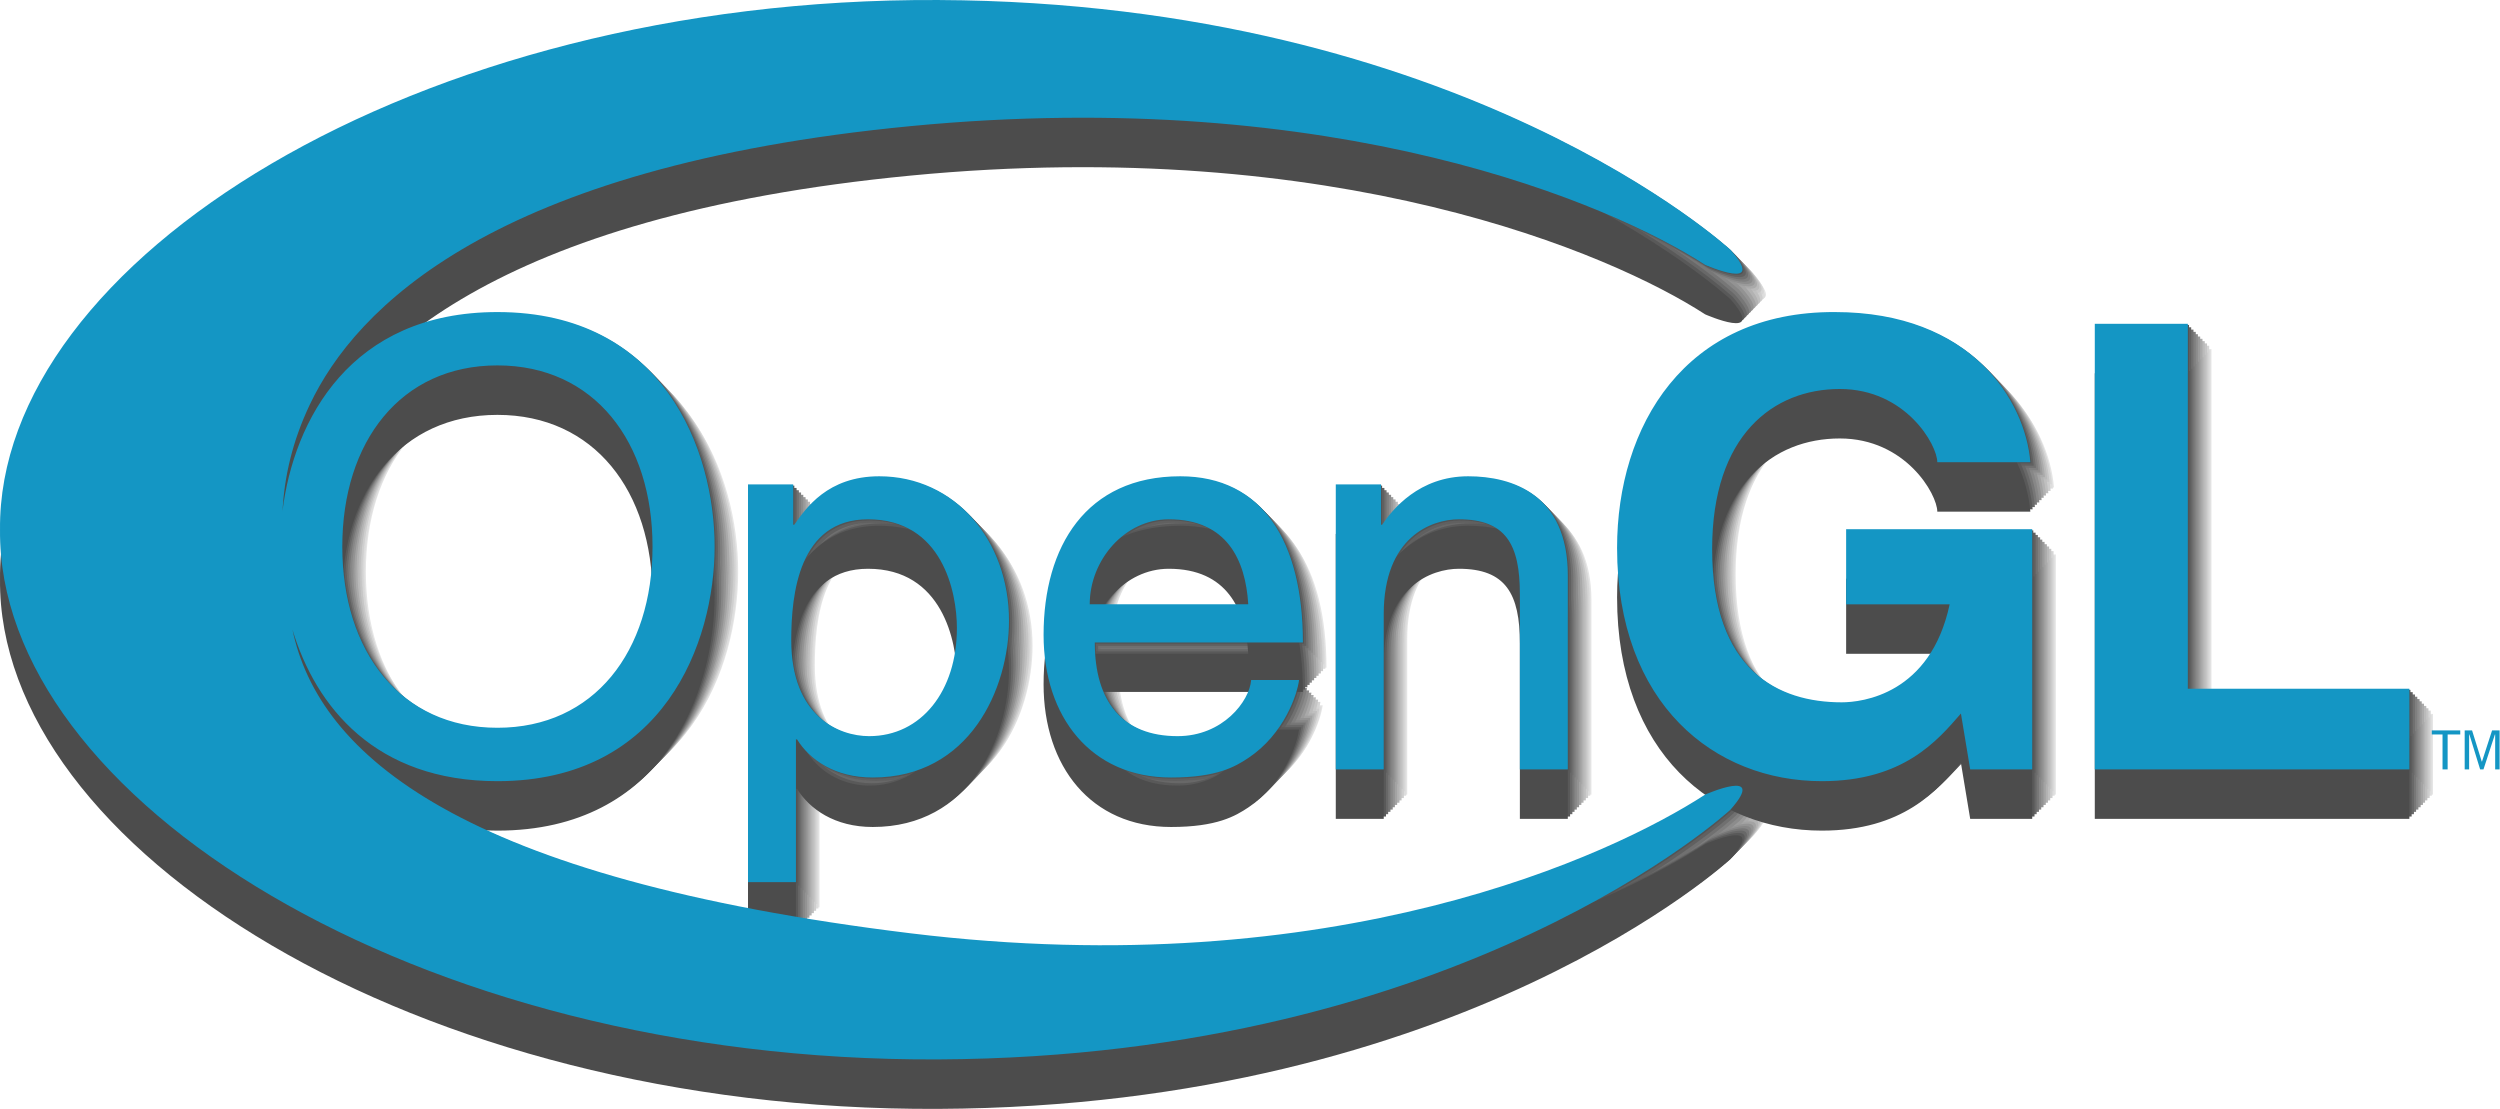 <?xml version="1.0" encoding="UTF-8" standalone="no"?>
<svg xmlns:svg="http://www.w3.org/2000/svg" xmlns="http://www.w3.org/2000/svg" version="1.0" width="1862" height="826">
<path d="M 388.02,600.61 C 297.33,600.61 252.75,545.38 235.35,487.68 255,581.35 361.09,673.03 695.76,713.96 1012,752.59 1218,655.71 1287.5,610.61 1287.5,610.61 1334.5,589.95 1306.3,621.9 1306.3,621.9 1107.2,806 716.43,807.89 325.66,809.76 15.688,612.51 17.548,413.37 15.688,214.23 325.66,16.959 716.43,18.82 1107.2,20.721 1306.3,204.81 1306.3,204.81 1334.5,236.77 1287.5,216.1 1287.5,216.1 1218,170.99 1012.8,82.206 695.76,112.78 383.91,142.83 282.11,248.78 248.3,320.17 235.26,347.66 229.4,373.55 227.92,399.64 236.35,331.54 278.68,251.22 388.02,251.22 511.89,251.22 549.79,354.27 549.79,425.91 549.79,497.56 511.89,600.61 388.02,600.61 z M 1647.1,531.75 1812.1,531.75 1812.1,591.84 1577.8,591.84 1577.8,260 1647.1,260 1647.1,531.75 z M 1392.5,412.96 1531.2,412.96 1531.2,591.84 1484.9,591.84 1478,550.24 C 1460.4,570.59 1435,600.61 1374.5,600.61 1294.5,600.61 1222,543.31 1222,426.83 1222,336.26 1272.4,250.76 1384.2,251.22 1485.9,251.22 1526.1,317.32 1529.8,363.05 L 1460.4,363.05 C 1460.4,350.1 1436.9,308.54 1387.9,308.54 1338.4,308.54 1292.7,342.73 1292.7,427.77 1292.7,518.35 1342.2,541.93 1389.3,541.93 1404.5,541.93 1455.4,535.89 1469.7,468.91 L 1392.5,468.91 1392.5,412.96 z M 388.02,290.96 C 315.93,290.96 272.49,347.81 272.49,425.91 272.49,504.03 315.93,560.88 388.02,560.88 460.12,560.88 503.58,504.03 503.58,425.91 503.58,347.81 460.12,290.96 388.02,290.96 z M 574.66,379.64 608.33,379.64 608.33,409.64 609.15,409.64 C 617.66,397.48 633.9,373.55 672.43,373.55 728.85,373.55 769.04,421.36 769.04,481.01 769.04,531.7 739.8,597.91 667.57,597.91 639.17,597.91 620.51,584.52 611.19,569.51 L 610.37,569.51 610.37,675.83 574.66,675.83 574.66,379.64 z M 664.88,567.09 C 703.83,567.09 730.24,533.34 730.24,486.66 730.24,459.49 719.25,405.59 664.07,405.59 612.55,405.59 606.87,461.18 606.87,495.67 606.87,552.07 642.17,567.09 664.88,567.09 z M 985.13,525.29 C 983.9,535.44 974.16,565.46 947.37,583.3 937.63,589.8 923.84,597.91 889.77,597.91 830.12,597.91 794.82,552.89 794.82,491.61 794.82,425.88 826.47,373.55 896.64,373.55 957.92,373.55 987.95,422.24 987.95,497.3 L 832.95,497.3 C 832.95,541.53 853.65,567.09 894.63,567.09 928.31,567.09 948.19,541.12 949.41,525.29 L 985.13,525.29 z M 947.28,468.91 C 945.24,436.02 931.45,405.59 888.04,405.59 855.16,405.59 829.19,436.02 829.19,468.91 L 947.28,468.91 z M 1185.3,591.84 1149.6,591.84 1149.6,461.18 C 1149.6,424.28 1139,405.59 1104.1,405.59 1083.8,405.59 1048.1,418.59 1048.1,476.19 L 1048.1,591.84 1012.4,591.84 1012.4,379.64 1046.1,379.64 1046.1,409.64 1046.9,409.64 C 1054.6,398.3 1074.5,373.55 1111,373.55 1143.9,373.55 1185.3,386.93 1185.3,447.39 L 1185.3,591.84 z" fill="#e5e5e5" />
<path d="M 1832.4,544.02 1832.4,547.03 1823,547.03 1823,573.03 1819.2,573.03 1819.2,547.03 1809.8,547.03 1809.8,544.02 1832.4,544.02 z M 1841.2,544.02 1848.4,567.17 1848.6,567.17 1856.1,544.02 1861.7,544.02 1861.7,573.03 1858.4,573.03 1858.4,547.03 1858.2,547.03 1849.7,573.03 1847.2,573.03 1839.2,547.03 1839,547.03 1839,573.03 1835.7,573.03 1835.7,544.02 1841.2,544.02 z" fill="#1496c4" />
<path d="M 387.21,601.44 C 296.52,601.44 251.91,546.23 234.53,488.51 254.16,582.17 360.24,673.89 694.94,714.79 1011.1,753.45 1217.2,656.55 1286.7,611.47 1286.7,611.47 1333.7,590.8 1305.5,622.72 1305.5,622.72 1106.4,806.85 715.61,808.72 324.82,810.61 14.838,613.34 16.728,414.2 14.838,215.05 324.82,17.815 715.61,19.686 1106.4,21.546 1305.5,205.67 1305.5,205.67 1333.7,237.62 1286.7,216.95 1286.7,216.95 1217.2,171.86 1012,83.061 694.94,113.61 383.07,143.66 281.26,249.63 247.45,321.03 234.44,348.49 228.55,374.4 227.1,400.49 235.53,332.39 277.86,252.05 387.21,252.05 511.04,252.05 548.95,355.14 548.95,426.76 548.95,498.39 511.04,601.44 387.21,601.44 z M 1646.3,532.59 C 1701.2,532.59 1756.3,532.59 1811.2,532.59 1811.2,552.61 1811.2,572.64 1811.2,592.67 1733.1,592.67 1655,592.67 1576.9,592.67 1576.9,482.06 1576.9,371.46 1576.9,260.86 1600,260.86 1623.1,260.86 1646.3,260.86 1646.3,351.43 1646.3,442.01 1646.3,532.59 z M 1391.7,413.82 C 1437.9,413.82 1484.1,413.82 1530.3,413.82 1530.3,473.43 1530.3,533.05 1530.3,592.67 1514.9,592.67 1499.5,592.67 1484.1,592.67 1481.8,578.79 1479.5,564.94 1477.2,551.07 1459.6,571.42 1434.2,601.44 1373.7,601.44 1293.7,601.44 1221.1,544.16 1221.1,427.69 1221.1,337.09 1271.5,251.61 1383.4,252.05 1485,252.05 1525.3,318.14 1529,363.91 1505.8,363.91 1482.7,363.91 1459.6,363.91 1459.6,350.97 1436,309.37 1387.1,309.37 1337.6,309.37 1291.9,343.56 1291.9,428.6 1291.9,519.21 1341.3,542.76 1388.4,542.76 1403.7,542.76 1454.5,536.75 1468.9,469.73 1443.1,469.73 1417.4,469.73 1391.7,469.73 1391.7,451.1 1391.7,432.45 1391.7,413.82 z M 387.21,291.81 C 315.09,291.81 271.65,348.66 271.65,426.76 271.65,504.86 315.09,561.71 387.21,561.71 459.3,561.71 502.74,504.86 502.74,426.76 502.74,348.66 459.3,291.81 387.21,291.81 z M 573.81,380.46 C 585.07,380.46 596.28,380.46 607.52,380.46 607.52,390.46 607.52,400.49 607.52,410.49 607.77,410.49 608.03,410.49 608.3,410.49 616.84,398.31 633.05,374.37 671.62,374.37 728,374.37 768.2,422.19 768.2,481.83 768.2,532.56 738.95,598.76 666.75,598.76 638.32,598.76 619.67,585.38 610.34,570.36 610.07,570.36 609.81,570.36 609.53,570.36 609.53,605.79 609.53,641.23 609.53,676.66 597.63,676.66 585.73,676.66 573.81,676.66 573.84,577.92 573.84,479.2 573.81,380.46 z M 664.04,567.91 C 703.01,567.91 729.4,534.16 729.4,487.51 729.4,460.32 718.41,406.44 663.22,406.44 611.71,406.44 606.02,462.04 606.02,496.52 606.02,552.91 641.33,567.91 664.04,567.91 z M 984.28,526.14 C 983.06,536.29 973.31,566.31 946.53,584.15 936.78,590.66 922.99,598.76 888.92,598.76 829.28,598.76 793.97,553.73 793.97,492.44 793.97,426.73 825.62,374.37 895.83,374.37 957.07,374.37 987.11,423.06 987.11,498.13 935.45,498.13 883.79,498.13 832.13,498.13 832.13,542.35 852.83,567.91 893.79,567.91 927.46,567.91 947.34,541.94 948.57,526.14 960.46,526.11 972.38,526.11 984.28,526.14 z M 946.44,469.73 C 944.4,436.87 930.6,406.44 887.2,406.44 854.34,406.44 828.37,436.87 828.37,469.73 867.73,469.73 907.08,469.73 946.44,469.73 z M 1184.4,592.67 C 1172.5,592.67 1160.6,592.67 1148.7,592.67 1148.7,549.12 1148.7,505.56 1148.7,462.04 1148.7,425.1 1138.2,406.44 1103.3,406.44 1083,406.44 1047.3,419.41 1047.3,477.05 1047.3,515.59 1047.3,554.13 1047.3,592.67 1035.4,592.67 1023.5,592.67 1011.6,592.67 1011.6,521.94 1011.6,451.19 1011.6,380.46 1022.8,380.46 1034,380.46 1045.3,380.46 1045.3,390.46 1045.3,400.49 1045.3,410.49 1045.6,410.49 1045.8,410.49 1046.1,410.49 1053.8,399.12 1073.7,374.37 1110.2,374.37 1143.1,374.37 1184.4,387.79 1184.4,448.22 1184.4,496.38 1184.4,544.54 1184.4,592.67 z" fill="#dddddd" />
<path d="M 386.36,598.11 C 295.67,598.11 251.09,542.86 233.69,485.17 253.34,578.83 359.43,670.52 694.1,711.44 1010.3,750.07 1216.4,653.2 1285.9,608.1 1285.9,608.1 1332.8,587.43 1304.7,619.38 1304.7,619.38 1105.5,803.48 714.76,805.38 324,807.24 14.028,610 15.888,410.85 14.028,211.71 324,14.442 714.76,16.342 1105.5,18.203 1304.7,202.33 1304.7,202.33 1332.8,234.25 1285.9,213.58 1285.9,213.58 1216.4,168.51 1011.2,79.688 694.1,110.26 382.25,140.32 280.45,246.26 246.63,317.66 233.6,345.15 227.71,371.03 226.26,397.12 234.68,329.02 277.01,248.71 386.36,248.71 510.23,248.71 548.13,351.77 548.13,423.42 548.13,495.05 510.23,598.11 386.36,598.11 z M 1645.4,529.25 C 1700.4,529.25 1755.4,529.25 1810.4,529.25 1810.4,549.27 1810.4,569.3 1810.4,589.33 1732.3,589.33 1654.2,589.33 1576.1,589.33 1576.1,478.7 1576.1,368.09 1576.1,257.48 1599.2,257.48 1622.3,257.48 1645.4,257.48 1645.4,348.05 1645.4,438.67 1645.4,529.25 z M 1390.9,410.48 C 1437.1,410.48 1483.3,410.48 1529.5,410.48 1529.5,470.09 1529.5,529.7 1529.5,589.33 1514.1,589.33 1498.7,589.33 1483.3,589.33 1481,575.45 1478.7,561.61 1476.3,547.73 1458.8,568.07 1433.4,598.11 1372.8,598.11 1292.9,598.11 1220.3,540.79 1220.3,424.33 1220.3,333.75 1270.7,248.24 1382.5,248.71 1484.2,248.71 1524.4,314.8 1528.1,360.56 1505,360.56 1481.9,360.56 1458.8,360.56 1458.8,347.63 1435.2,306.02 1386.2,306.02 1336.8,306.02 1291,340.21 1291,425.25 1291,515.83 1340.5,539.42 1387.6,539.42 1402.9,539.42 1453.7,533.41 1468,466.39 1442.3,466.39 1416.6,466.39 1390.9,466.39 1390.9,447.73 1390.9,429.1 1390.9,410.48 z M 386.36,288.44 C 314.27,288.44 270.83,345.29 270.83,423.42 270.83,501.51 314.27,558.36 386.36,558.36 458.45,558.36 501.89,501.51 501.89,423.42 501.89,345.29 458.45,288.44 386.36,288.44 z M 573,377.12 C 584.22,377.12 595.45,377.12 606.66,377.12 606.66,387.12 606.66,397.12 606.66,407.15 606.93,407.12 607.22,407.12 607.48,407.15 615.99,394.96 632.23,371.03 670.77,371.03 727.18,371.03 767.35,418.84 767.35,478.49 767.35,529.19 738.12,595.42 665.91,595.42 637.51,595.42 618.82,582.01 609.5,566.99 609.23,566.99 608.97,566.99 608.71,566.99 608.71,602.44 608.71,637.87 608.71,673.31 596.78,673.31 584.89,673.31 573,673.31 573,574.57 573,475.83 573,377.12 z M 663.22,564.57 C 702.17,564.57 728.56,530.82 728.56,484.14 728.56,456.97 717.59,403.07 662.4,403.07 610.86,403.07 605.18,458.67 605.18,493.16 605.18,549.57 640.48,564.57 663.22,564.57 z M 983.43,522.77 C 982.21,532.92 972.47,562.94 945.71,580.81 935.97,587.29 922.18,595.42 888.1,595.42 828.46,595.42 793.15,550.38 793.15,489.1 793.15,423.36 824.78,371.03 894.98,371.03 956.26,371.03 986.29,419.72 986.29,494.79 934.6,494.79 882.94,494.79 831.29,494.79 831.29,539.01 851.98,564.57 892.97,564.57 926.64,564.57 946.53,538.6 947.72,522.77 959.64,522.77 971.53,522.77 983.43,522.77 z M 945.59,466.39 C 943.58,433.5 929.76,403.07 886.35,403.07 853.5,403.07 827.52,433.5 827.52,466.39 866.88,466.39 906.23,466.39 945.59,466.39 z M 1183.6,589.33 C 1171.7,589.33 1159.8,589.33 1147.9,589.33 1147.9,545.77 1147.9,502.22 1147.9,458.67 1147.9,421.76 1137.3,403.07 1102.5,403.07 1082.2,403.07 1046.5,416.08 1046.5,473.68 1046.5,512.22 1046.5,550.79 1046.5,589.33 1034.6,589.33 1022.7,589.33 1010.8,589.33 1010.8,518.57 1010.8,447.85 1010.8,377.12 1022,377.12 1033.2,377.12 1044.4,377.12 1044.4,387.12 1044.4,397.12 1044.4,407.15 1044.7,407.12 1045,407.12 1045.3,407.15 1053,395.78 1072.8,371.03 1109.4,371.03 1142.2,371.03 1183.6,384.41 1183.6,444.87 1183.6,493.01 1183.6,541.17 1183.6,589.33 z" fill="#d6d6d6" />
<path d="M 385.52,603.2 C 294.86,603.2 250.25,547.95 232.87,490.23 252.5,583.93 358.58,675.61 693.25,716.51 1009.5,755.17 1215.5,658.27 1285,613.19 1285,613.19 1332,592.52 1303.8,624.44 1303.8,624.44 1104.7,808.57 713.92,810.44 323.16,812.33 13.178,615.06 15.038,415.92 13.178,216.78 323.16,19.536 713.92,21.407 1104.7,23.298 1303.8,207.39 1303.8,207.39 1332,239.34 1285,218.68 1285,218.68 1215.5,173.58 1010.3,84.783 693.25,115.33 381.41,145.39 279.6,251.35 245.79,322.75 232.78,350.21 226.89,376.13 225.41,402.22 233.84,334.11 276.2,253.8 385.52,253.8 509.38,253.8 547.28,356.86 547.28,428.49 547.28,500.11 509.38,603.2 385.52,603.2 z M 1644.6,534.31 C 1699.6,534.31 1754.6,534.31 1809.6,534.31 1809.6,554.33 1809.6,574.36 1809.6,594.39 1731.5,594.39 1653.3,594.39 1575.2,594.39 1575.2,483.79 1575.2,373.18 1575.2,262.58 1598.4,262.58 1621.5,262.58 1644.6,262.58 1644.6,353.16 1644.6,443.73 1644.6,534.31 z M 1390,415.54 C 1436.2,415.54 1482.4,415.54 1528.7,415.54 1528.7,475.15 1528.7,534.78 1528.7,594.39 1513.2,594.39 1497.8,594.39 1482.4,594.39 1480.1,580.54 1477.8,566.67 1475.5,552.82 1457.9,573.14 1432.5,603.2 1372,603.2 1292,603.2 1219.5,545.88 1219.5,429.42 1219.5,338.84 1269.8,253.33 1381.7,253.8 1483.4,253.8 1523.6,319.89 1527.3,365.63 1504.2,365.63 1481.1,365.63 1457.9,365.63 1457.9,352.69 1434.4,311.09 1385.4,311.09 1335.9,311.09 1290.2,345.31 1290.2,430.32 1290.2,520.93 1339.6,544.48 1386.8,544.48 1402,544.48 1452.9,538.48 1467.2,471.45 1441.5,471.45 1415.7,471.45 1390,471.45 1390,452.83 1390,434.17 1390,415.54 z M 385.52,293.53 C 313.42,293.53 269.98,350.38 269.98,428.49 269.98,506.58 313.42,563.43 385.52,563.43 457.61,563.43 501.07,506.58 501.07,428.49 501.07,350.38 457.61,293.53 385.52,293.53 z M 572.15,382.19 C 583.38,382.19 594.6,382.19 605.81,382.19 605.81,392.22 605.81,402.22 605.81,412.22 606.11,412.22 606.37,412.22 606.64,412.22 615.15,400.06 631.39,376.1 669.93,376.1 726.34,376.1 766.54,423.91 766.54,483.55 766.54,534.28 737.29,600.48 665.06,600.48 636.66,600.48 618,587.1 608.68,572.09 608.41,572.09 608.12,572.09 607.86,572.09 607.86,607.51 607.86,642.96 607.86,678.38 595.96,678.38 584.04,678.38 572.15,678.38 572.15,579.67 572.15,480.93 572.15,382.19 z M 662.37,569.65 C 701.32,569.65 727.74,535.91 727.74,489.23 727.74,462.07 716.74,408.17 661.56,408.17 610.04,408.17 604.36,463.76 604.36,498.25 604.36,554.63 639.67,569.65 662.37,569.65 z M 982.62,527.86 C 981.39,538.01 971.65,568.03 944.86,585.88 935.12,592.38 921.34,600.48 887.26,600.48 827.61,600.48 792.31,555.45 792.31,494.19 792.31,428.46 823.96,376.1 894.13,376.1 955.41,376.1 985.44,424.81 985.44,499.85 933.79,499.85 882.12,499.85 830.44,499.85 830.44,544.07 851.14,569.65 892.12,569.65 925.8,569.65 945.68,543.69 946.9,527.86 958.8,527.86 970.69,527.86 982.62,527.86 z M 944.75,471.45 C 942.74,438.6 928.94,408.17 885.54,408.17 852.65,408.17 826.68,438.6 826.68,471.45 866.06,471.45 905.42,471.45 944.75,471.45 z M 1182.8,594.39 C 1170.9,594.39 1158.9,594.39 1147.1,594.39 1147.1,550.84 1147.1,507.29 1147.1,463.76 1147.1,426.82 1136.5,408.17 1101.6,408.17 1081.3,408.17 1045.6,421.14 1045.6,478.78 1045.6,517.32 1045.6,555.85 1045.6,594.39 1033.7,594.39 1021.8,594.39 1009.9,594.39 1009.9,523.66 1009.9,452.94 1009.9,382.19 1021.2,382.19 1032.4,382.19 1043.6,382.19 1043.6,392.22 1043.6,402.22 1043.6,412.22 1043.9,412.22 1044.1,412.22 1044.4,412.22 1052.1,400.88 1072,376.1 1108.5,376.1 1141.4,376.1 1182.8,389.51 1182.8,449.97 1182.8,498.1 1182.8,546.26 1182.8,594.39 z" fill="#cecece" />
<path d="M 384.7,596.38 C 294.01,596.38 249.4,541.14 232.03,483.44 251.65,577.11 357.73,668.83 692.44,709.72 1008.6,748.35 1214.7,651.48 1284.2,606.38 1284.2,606.38 1331.2,585.71 1303,617.66 1303,617.66 1103.9,801.76 713.1,803.66 322.31,805.52 12.338,608.28 14.228,409.13 12.338,209.99 322.31,12.72 713.1,14.621 1103.9,16.482 1303,200.61 1303,200.61 1331.2,232.53 1284.2,211.86 1284.2,211.86 1214.7,166.79 1009.5,77.997 692.44,108.54 380.56,138.6 278.76,244.57 244.94,315.93 231.94,343.43 226.06,369.31 224.59,395.43 233.02,327.31 275.35,246.99 384.7,246.99 508.54,246.99 546.44,350.04 546.44,421.7 546.44,493.32 508.54,596.38 384.7,596.38 z M 1643.8,527.53 C 1698.7,527.53 1753.8,527.53 1808.7,527.53 1808.7,547.55 1808.7,567.58 1808.7,587.61 1730.6,587.61 1652.5,587.61 1574.4,587.61 1574.4,477.01 1574.4,366.39 1574.4,255.76 1597.5,255.76 1620.6,255.76 1643.8,255.76 1643.8,346.37 1643.8,436.94 1643.8,527.53 z M 1389.2,408.75 C 1435.4,408.75 1481.6,408.75 1527.8,408.75 1527.8,468.37 1527.8,527.99 1527.8,587.61 1512.4,587.61 1497,587.61 1481.6,587.61 1479.3,573.73 1477,559.88 1474.7,546 1457.1,566.35 1431.7,596.38 1371.2,596.38 1291.2,596.38 1218.6,539.07 1218.6,422.61 1218.6,332.02 1269,246.52 1380.9,246.99 1482.5,246.99 1522.7,313.08 1526.4,358.84 1503.3,358.84 1480.2,358.84 1457.1,358.84 1457.1,345.91 1433.5,304.3 1384.6,304.3 1335.1,304.3 1289.4,338.5 1289.4,423.54 1289.4,514.11 1338.8,537.69 1385.9,537.69 1401.2,537.69 1452,531.69 1466.4,464.67 1440.6,464.67 1414.9,464.67 1389.2,464.67 1389.2,446.01 1389.2,427.38 1389.2,408.75 z M 384.7,286.75 C 312.58,286.75 269.14,343.6 269.14,421.7 269.14,499.8 312.58,556.64 384.7,556.64 456.79,556.64 500.23,499.8 500.23,421.7 500.23,343.6 456.79,286.75 384.7,286.75 z M 571.31,375.41 C 582.56,375.41 593.78,375.41 605,375.41 605,385.41 605,395.4 605,405.43 605.27,405.43 605.53,405.43 605.79,405.43 614.33,393.25 630.54,369.31 669.11,369.31 725.49,369.31 765.69,417.12 765.69,476.77 765.69,527.47 736.45,593.7 664.25,593.7 635.82,593.7 617.16,580.28 607.83,565.28 607.57,565.28 607.31,565.28 607.02,565.28 607.02,600.72 607.02,636.15 607.02,671.59 595.12,671.59 583.23,671.59 571.31,671.59 571.31,572.85 571.31,474.12 571.31,375.41 z M 661.53,562.86 C 700.51,562.86 726.88,529.1 726.88,482.45 726.88,455.25 715.9,401.35 660.71,401.35 609.2,401.35 603.52,456.95 603.52,491.43 603.52,547.84 638.82,562.86 661.53,562.86 z M 981.77,521.05 C 980.55,531.2 970.81,561.22 944.02,579.09 934.28,585.57 920.49,593.7 886.41,593.7 826.77,593.7 791.46,548.66 791.46,487.37 791.46,421.64 823.12,369.31 893.32,369.31 954.57,369.31 984.6,418 984.6,493.07 932.94,493.07 881.28,493.07 829.62,493.07 829.62,537.29 850.32,562.86 891.28,562.86 924.95,562.86 944.83,536.88 946.06,521.05 957.95,521.05 969.87,521.05 981.77,521.05 z M 943.93,464.67 C 941.89,431.79 928.1,401.35 884.69,401.35 851.83,401.35 825.86,431.79 825.86,464.67 865.22,464.67 904.57,464.67 943.93,464.67 z M 1181.9,587.61 C 1170,587.61 1158.1,587.61 1146.2,587.61 1146.2,544.05 1146.2,500.5 1146.2,456.95 1146.2,420.04 1135.7,401.35 1100.8,401.35 1080.5,401.35 1044.8,414.36 1044.8,471.96 1044.8,510.5 1044.8,549.07 1044.8,587.61 1032.9,587.61 1021,587.61 1009.1,587.61 1009.1,516.85 1009.1,446.13 1009.1,375.41 1020.3,375.41 1031.5,375.41 1042.8,375.41 1042.8,385.41 1042.8,395.4 1042.8,405.43 1043,405.43 1043.3,405.43 1043.6,405.43 1051.3,394.07 1071.2,369.31 1107.7,369.31 1140.6,369.31 1181.9,382.69 1181.9,443.15 1181.9,491.31 1181.9,539.45 1181.9,587.61 z" fill="#c6c6c6" />
<path d="M 383.85,604.92 C 293.16,604.92 248.58,549.68 231.18,491.95 250.83,585.65 356.89,677.33 691.59,718.23 1007.8,756.89 1213.8,659.99 1283.4,614.92 1283.4,614.92 1330.3,594.24 1302.1,626.2 1302.1,626.2 1103,810.29 712.26,812.16 321.49,814.06 11.518,616.78 13.378,417.64 11.518,218.51 321.49,21.258 712.26,23.128 1103,25.019 1302.1,209.11 1302.1,209.11 1330.3,241.06 1283.4,220.4 1283.4,220.4 1213.8,175.3 1008.7,86.504 691.59,117.05 379.74,147.14 277.94,253.07 244.13,324.47 231.09,351.94 225.2,377.85 223.75,403.94 232.18,335.84 274.51,255.52 383.85,255.52 507.72,255.52 545.62,358.58 545.62,430.21 545.62,501.83 507.72,604.92 383.85,604.92 z M 1642.9,536.03 C 1697.9,536.03 1752.9,536.03 1807.9,536.03 1807.9,556.06 1807.9,576.08 1807.9,596.12 1729.8,596.12 1651.7,596.12 1573.6,596.12 1573.6,485.51 1573.6,374.9 1573.6,264.3 1596.7,264.3 1619.8,264.3 1642.9,264.3 1642.9,354.88 1642.9,445.45 1642.9,536.03 z M 1388.3,417.26 C 1434.6,417.26 1480.8,417.26 1527,417.26 1527,476.89 1527,536.5 1527,596.12 1511.6,596.12 1496.2,596.12 1480.8,596.12 1478.5,582.26 1476.2,568.39 1473.8,554.54 1456.3,574.86 1430.9,604.92 1370.3,604.92 1290.4,604.92 1217.8,547.61 1217.8,431.14 1217.8,340.56 1268.2,255.07 1380,255.52 1481.7,255.52 1521.9,321.62 1525.6,367.36 1502.5,367.36 1479.4,367.36 1456.3,367.36 1456.3,354.41 1432.7,312.81 1383.7,312.81 1334.3,312.81 1288.5,347.04 1288.5,432.05 1288.5,522.65 1338,546.2 1385.1,546.2 1400.4,546.2 1451.2,540.2 1465.5,473.17 1439.8,473.17 1414.1,473.17 1388.3,473.17 1388.3,454.55 1388.3,435.89 1388.3,417.26 z M 383.85,295.26 C 311.76,295.26 268.33,352.1 268.33,430.21 268.33,508.31 311.76,565.16 383.85,565.16 455.95,565.16 499.38,508.31 499.38,430.21 499.38,352.1 455.95,295.26 383.85,295.26 z M 570.49,383.92 C 581.71,383.92 592.94,383.92 604.16,383.92 604.16,393.95 604.16,403.94 604.16,413.94 604.42,413.94 604.68,413.94 604.98,413.94 613.49,401.79 629.73,377.85 668.27,377.85 724.68,377.85 764.85,425.63 764.85,485.27 764.85,536 735.6,602.2 663.4,602.2 635,602.2 616.31,588.83 606.99,573.82 606.72,573.82 606.46,573.82 606.17,573.82 606.2,609.23 606.2,644.68 606.17,680.1 594.27,680.1 582.38,680.1 570.49,680.1 570.49,581.39 570.49,482.66 570.49,383.92 z M 660.71,571.37 C 699.66,571.37 726.05,537.63 726.05,490.97 726.05,463.79 715.08,409.89 659.9,409.89 608.35,409.89 602.67,465.48 602.67,499.97 602.67,556.38 637.98,571.37 660.71,571.37 z M 980.93,529.58 C 979.7,539.73 969.96,569.76 943.2,587.6 933.46,594.1 919.68,602.2 885.6,602.2 825.95,602.2 790.65,557.17 790.65,495.92 790.65,430.18 822.27,377.85 892.47,377.85 953.75,377.85 983.78,426.54 983.78,501.6 932.1,501.57 880.43,501.57 828.78,501.6 828.78,545.82 849.48,571.37 890.46,571.37 924.14,571.37 944.02,545.42 945.21,529.58 957.13,529.58 969.03,529.58 980.93,529.58 z M 943.08,473.17 C 941.07,440.33 927.25,409.89 883.85,409.89 850.99,409.89 825.02,440.33 825.02,473.17 864.37,473.17 903.73,473.17 943.08,473.17 z M 1181.1,596.12 C 1169.2,596.12 1157.3,596.12 1145.4,596.12 1145.4,552.56 1145.4,509.04 1145.4,465.48 1145.4,428.55 1134.8,409.89 1100,409.89 1079.7,409.89 1043.9,422.86 1043.9,480.5 1043.9,519.04 1043.9,557.58 1043.9,596.12 1032,596.12 1020.2,596.12 1008.3,596.12 1008.3,525.4 1008.3,454.67 1008.3,383.92 1019.5,383.92 1030.7,383.92 1041.9,383.92 1041.9,393.95 1041.9,403.94 1041.9,413.94 1042.2,413.94 1042.5,413.94 1042.7,413.94 1050.4,402.6 1070.3,377.85 1106.9,377.85 1139.7,377.85 1181.1,391.23 1181.1,451.69 1181.1,499.82 1181.1,547.98 1181.1,596.12 z" fill="#bfbfbf" />
<path d="M 383.01,594.66 C 292.35,594.66 247.74,539.45 230.37,481.72 249.99,575.39 356.07,667.1 690.74,708 1007,746.63 1213,649.76 1282.5,604.66 1282.5,604.66 1329.5,584.02 1301.3,615.95 1301.3,615.95 1102.2,800.06 711.41,801.94 320.65,803.8 10.668,606.55 12.538,407.41 10.668,208.28 320.65,10.999 711.41,12.899 1102.2,14.76 1301.3,198.88 1301.3,198.88 1329.5,230.81 1282.5,210.14 1282.5,210.14 1213,165.07 1007.8,76.275 690.74,106.82 378.9,136.88 277.09,242.85 243.28,314.24 230.28,341.71 224.38,367.62 222.9,393.71 231.33,325.59 273.69,245.26 383.01,245.26 506.87,245.26 544.78,348.35 544.78,419.98 544.78,491.6 506.87,594.66 383.01,594.66 z M 1642.1,525.8 C 1697.1,525.8 1752.1,525.8 1807.1,525.8 1807.1,545.83 1807.1,565.86 1807.1,585.89 1729,585.89 1650.8,585.89 1572.7,585.89 1572.7,475.28 1572.7,364.67 1572.7,254.07 1595.9,254.07 1619,254.07 1642.1,254.07 1642.1,344.65 1642.1,435.22 1642.1,525.8 z M 1387.5,407.03 C 1433.7,407.03 1479.9,407.03 1526.2,407.03 1526.2,466.66 1526.2,526.27 1526.2,585.89 1510.7,585.89 1495.3,585.89 1479.9,585.89 1477.6,572 1475.3,558.16 1473,544.28 1455.4,564.63 1430,594.66 1369.5,594.66 1289.5,594.66 1217,537.35 1217,420.88 1217,330.3 1267.3,244.81 1379.2,245.26 1480.9,245.26 1521.1,311.36 1524.8,357.13 1501.7,357.13 1478.6,357.13 1455.4,357.13 1455.4,344.18 1431.9,302.58 1382.9,302.58 1333.4,302.58 1287.7,336.78 1287.7,421.82 1287.7,512.39 1337.1,535.97 1384.3,535.97 1399.5,535.97 1450.4,529.97 1464.7,462.96 1439,462.96 1413.2,462.96 1387.5,462.96 1387.5,444.32 1387.5,425.66 1387.5,407.03 z M 383.01,285.04 C 310.92,285.04 267.48,341.88 267.48,419.98 267.48,498.08 310.92,554.93 383.01,554.93 455.1,554.93 498.57,498.08 498.57,419.98 498.57,341.88 455.1,285.04 383.01,285.04 z M 569.64,373.69 C 580.87,373.69 592.09,373.69 603.32,373.69 603.32,383.69 603.32,393.71 603.32,403.71 603.61,403.71 603.86,403.71 604.13,403.71 612.64,391.53 628.88,367.59 667.42,367.59 723.83,367.59 764.03,415.4 764.03,475.05 764.03,525.77 734.79,591.98 662.55,591.98 634.15,591.98 615.5,578.6 606.17,563.59 605.9,563.56 605.62,563.56 605.36,563.59 605.36,599 605.36,634.46 605.36,669.87 593.46,669.87 581.53,669.87 569.64,669.87 569.64,571.14 569.64,472.4 569.64,373.69 z M 659.87,561.14 C 698.81,561.14 725.22,527.38 725.22,480.74 725.22,453.53 714.24,399.66 659.05,399.66 607.54,399.66 601.85,455.22 601.85,489.71 601.85,546.12 637.16,561.14 659.87,561.14 z M 980.11,519.36 C 978.89,529.48 969.14,559.51 942.36,577.37 932.61,583.85 918.83,591.98 884.75,591.98 825.11,591.98 789.8,546.94 789.8,485.66 789.8,419.95 821.45,367.59 891.63,367.59 952.9,367.59 982.94,416.28 982.94,491.34 931.28,491.34 879.62,491.34 827.93,491.34 827.93,535.57 848.63,561.14 889.62,561.14 923.29,561.14 943.17,535.16 944.4,519.36 956.29,519.33 968.19,519.33 980.11,519.36 z M 942.24,462.96 C 940.23,430.1 926.43,399.66 883.03,399.66 850.14,399.66 824.17,430.1 824.17,462.96 863.56,462.96 902.91,462.96 942.24,462.96 z M 1180.3,585.89 C 1168.4,585.89 1156.4,585.89 1144.6,585.89 1144.6,542.33 1144.6,498.78 1144.6,455.22 1144.6,418.32 1134,399.66 1099.1,399.66 1078.8,399.66 1043.1,412.63 1043.1,470.24 1043.1,508.81 1043.1,547.35 1043.1,585.89 1031.2,585.89 1019.3,585.89 1007.4,585.89 1007.4,515.17 1007.4,444.41 1007.4,373.69 1018.6,373.69 1029.9,373.69 1041.1,373.69 1041.1,383.69 1041.1,393.71 1041.1,403.71 1041.4,403.71 1041.6,403.71 1041.9,403.71 1049.6,392.35 1069.5,367.59 1106,367.59 1138.9,367.59 1180.3,381 1180.3,441.43 1180.3,489.59 1180.3,537.72 1180.3,585.89 z" fill="#bababa" />
<path d="M 382.19,606.64 C 291.5,606.64 246.89,551.4 229.52,493.7 249.14,587.37 355.23,679.05 689.93,719.96 1006.1,758.61 1212.2,661.74 1281.7,616.64 1281.7,616.64 1328.6,595.98 1300.5,627.93 1300.5,627.93 1101.3,812.02 710.6,813.89 319.8,815.78 9.828,618.5 11.718,419.36 9.828,220.23 319.8,22.989 710.6,24.85 1101.3,26.741 1300.5,210.83 1300.5,210.83 1328.6,242.79 1281.7,222.12 1281.7,222.12 1212.2,177.02 1007,88.226 689.93,118.8 378.05,148.86 276.25,254.8 242.44,326.19 229.43,353.69 223.55,379.58 222.09,405.66 230.51,337.57 272.84,257.25 382.19,257.25 506.03,257.25 543.93,360.3 543.93,431.93 543.93,503.58 506.03,606.64 382.19,606.64 z M 1641.2,537.78 C 1696.2,537.78 1751.2,537.78 1806.2,537.78 1806.2,557.81 1806.2,577.84 1806.2,597.87 1728.1,597.84 1650,597.84 1571.9,597.87 1571.9,487.23 1571.9,376.63 1571.9,266.02 1595,266.02 1618.1,266.02 1641.2,266.02 1641.2,356.6 1641.2,447.17 1641.2,537.78 z M 1386.7,418.98 C 1432.9,418.98 1479.1,418.98 1525.3,418.98 1525.3,478.61 1525.3,538.22 1525.3,597.87 1509.9,597.84 1494.5,597.84 1479.1,597.87 1476.8,584 1474.5,570.11 1472.2,556.26 1454.6,576.58 1429.2,606.64 1368.6,606.64 1288.7,606.64 1216.1,549.33 1216.1,432.86 1216.1,342.28 1266.5,256.79 1378.4,257.25 1480,257.25 1520.2,323.34 1523.9,369.08 1500.8,369.08 1477.7,369.08 1454.6,369.08 1454.6,356.13 1431,314.56 1382.1,314.56 1332.6,314.56 1286.8,348.76 1286.8,433.8 1286.8,524.37 1336.3,547.92 1383.4,547.92 1398.7,547.92 1449.5,541.92 1463.9,474.94 1438.1,474.94 1412.4,474.94 1386.7,474.94 1386.7,456.28 1386.7,437.64 1386.7,418.98 z M 382.19,296.99 C 310.07,296.99 266.64,353.84 266.64,431.93 266.64,510.03 310.07,566.88 382.19,566.88 454.29,566.88 497.72,510.03 497.72,431.93 497.72,353.84 454.29,296.99 382.19,296.99 z M 568.8,385.67 C 580.05,385.67 591.28,385.67 602.5,385.67 602.5,395.67 602.5,405.66 602.5,415.66 602.76,415.66 603.02,415.66 603.29,415.66 611.82,403.51 628.03,379.58 666.6,379.58 722.98,379.58 763.18,427.35 763.18,487 763.18,537.72 733.95,603.93 661.74,603.93 633.31,603.93 614.65,590.55 605.33,575.54 605.06,575.54 604.77,575.54 604.51,575.54 604.51,610.95 604.51,646.41 604.51,681.85 592.61,681.83 580.72,681.83 568.8,681.85 568.8,583.12 568.8,484.38 568.8,385.67 z M 659.02,573.12 C 698,573.12 724.39,539.36 724.39,492.69 724.39,465.51 713.39,411.61 658.21,411.61 606.69,411.61 601.01,467.2 601.01,501.69 601.01,558.1 636.31,573.12 659.02,573.12 z M 979.26,531.31 C 978.04,541.46 968.3,571.49 941.51,589.33 931.77,595.83 917.99,603.93 883.91,603.93 824.26,603.93 788.96,558.89 788.96,497.64 788.96,431.9 820.61,379.58 890.81,379.58 952.06,379.58 982.09,428.26 982.09,503.32 930.43,503.32 878.77,503.32 827.12,503.32 827.12,547.55 847.81,573.12 888.77,573.12 922.44,573.12 942.33,547.14 943.55,531.31 955.44,531.31 967.37,531.31 979.26,531.31 z M 941.42,474.91 C 939.38,442.05 925.59,411.61 882.18,411.61 849.33,411.61 823.36,442.05 823.36,474.91 862.71,474.91 902.07,474.91 941.42,474.91 z M 1179.4,597.87 C 1167.5,597.84 1155.6,597.84 1143.7,597.87 1143.7,554.31 1143.7,510.76 1143.7,467.2 1143.7,430.27 1133.2,411.61 1098.3,411.61 1078,411.61 1042.3,424.61 1042.3,482.22 1042.3,520.76 1042.3,559.3 1042.3,597.87 1030.4,597.84 1018.5,597.84 1006.6,597.87 1006.6,527.12 1006.6,456.39 1006.6,385.67 1017.8,385.67 1029,385.67 1040.2,385.67 1040.2,395.67 1040.2,405.66 1040.2,415.66 1040.5,415.66 1040.8,415.66 1041.1,415.66 1048.8,404.33 1068.7,379.58 1105.2,379.58 1138.1,379.58 1179.4,392.95 1179.4,453.41 1179.4,501.54 1179.4,549.71 1179.4,597.87 z" fill="#b2b2b2" />
<path d="M 381.35,592.94 C 290.66,592.94 246.08,537.72 228.67,480 248.33,573.67 354.38,665.38 689.08,706.29 1005.3,744.94 1211.3,648.04 1280.9,602.97 1280.9,602.97 1327.8,582.3 1299.6,614.23 1299.6,614.23 1100.5,798.34 709.75,800.21 318.99,802.1 9.008,604.83 10.868,405.7 9.008,206.56 318.99,9.317 709.75,11.178 1100.5,13.049 1299.6,197.17 1299.6,197.17 1327.8,229.08 1280.9,208.42 1280.9,208.42 1211.3,163.35 1006.2,74.554 689.08,105.1 377.24,135.16 275.43,241.12 241.62,312.52 228.58,339.98 222.7,365.91 221.24,392 229.67,323.86 272,243.55 381.35,243.55 505.21,243.55 543.12,346.63 543.12,418.26 543.12,489.89 505.21,592.94 381.35,592.94 z M 1640.4,524.08 C 1695.4,524.08 1750.4,524.08 1805.4,524.08 1805.4,544.11 1805.4,564.13 1805.4,584.16 1727.3,584.16 1649.2,584.16 1571.1,584.16 1571.1,473.56 1571.1,362.96 1571.1,252.35 1594.2,252.35 1617.3,252.35 1640.4,252.35 1640.4,342.93 1640.4,433.5 1640.4,524.08 z M 1385.8,405.31 C 1432.1,405.31 1478.3,405.31 1524.5,405.31 1524.5,464.94 1524.5,524.55 1524.5,584.16 1509.1,584.16 1493.7,584.16 1478.3,584.16 1476,570.29 1473.6,556.44 1471.3,542.56 1453.8,562.91 1428.4,592.94 1367.8,592.94 1287.8,592.94 1215.3,535.66 1215.3,419.19 1215.3,328.59 1265.7,243.11 1377.5,243.55 1479.2,243.55 1519.4,309.64 1523.1,355.41 1500,355.41 1476.9,355.41 1453.8,355.41 1453.8,342.46 1430.2,300.86 1381.2,300.86 1331.8,300.86 1286,335.06 1286,420.1 1286,510.67 1335.4,534.25 1382.6,534.25 1397.9,534.25 1448.7,528.25 1463,461.23 1437.3,461.23 1411.6,461.23 1385.8,461.23 1385.8,442.6 1385.8,423.94 1385.8,405.31 z M 381.35,283.32 C 309.25,283.32 265.82,340.16 265.82,418.26 265.82,496.36 309.25,553.21 381.35,553.21 453.44,553.21 496.87,496.36 496.87,418.26 496.87,340.16 453.44,283.32 381.35,283.32 z M 567.98,371.97 C 579.21,371.97 590.43,371.97 601.66,371.97 601.66,381.97 601.66,392 601.66,401.99 601.91,401.99 602.17,401.99 602.47,401.99 610.98,389.81 627.22,365.88 665.76,365.88 722.17,365.88 762.34,413.68 762.34,473.32 762.34,524.05 733.1,590.25 660.89,590.25 632.49,590.25 613.81,576.88 604.48,561.87 604.21,561.87 603.95,561.87 603.67,561.87 603.7,597.29 603.7,632.73 603.67,668.16 591.76,668.16 579.87,668.16 567.98,668.16 567.98,569.42 567.98,470.71 567.98,371.97 z M 658.21,559.42 C 697.15,559.42 723.54,525.65 723.54,479.02 723.54,451.81 712.58,397.94 657.39,397.94 605.84,397.94 600.16,453.53 600.16,488.02 600.16,544.4 635.47,559.42 658.21,559.42 z M 978.42,517.64 C 977.19,527.75 967.45,557.79 940.7,575.66 930.95,582.12 917.17,590.25 883.09,590.25 823.44,590.25 788.14,545.22 788.14,483.94 788.14,418.23 819.77,365.88 889.97,365.88 951.24,365.88 981.27,414.56 981.27,489.62 929.62,489.62 877.92,489.62 826.27,489.62 826.27,533.85 846.97,559.42 887.96,559.42 921.63,559.42 941.51,533.44 942.71,517.64 954.63,517.61 966.53,517.61 978.42,517.64 z M 940.58,461.23 C 938.57,428.38 924.74,397.94 881.34,397.94 848.48,397.94 822.51,428.38 822.51,461.23 861.86,461.23 901.22,461.23 940.58,461.23 z M 1178.6,584.16 C 1166.7,584.16 1154.8,584.16 1142.9,584.16 1142.9,540.61 1142.9,497.06 1142.9,453.53 1142.9,416.59 1132.3,397.94 1097.4,397.94 1077.2,397.94 1041.4,410.91 1041.4,468.52 1041.4,507.09 1041.4,545.63 1041.4,584.16 1029.6,584.16 1017.6,584.16 1005.8,584.16 1005.8,513.45 1005.8,442.69 1005.8,371.97 1017,371.97 1028.2,371.97 1039.4,371.97 1039.4,381.97 1039.4,392 1039.4,401.99 1039.7,401.99 1039.9,401.99 1040.2,401.99 1047.9,390.62 1067.8,365.88 1104.3,365.88 1137.2,365.88 1178.6,379.28 1178.6,439.72 1178.6,487.87 1178.6,536 1178.6,584.16 z" fill="#aaaaaa" />
<path d="M 380.5,608.31 C 289.84,608.31 245.23,553.06 227.86,495.36 247.48,589.03 353.56,680.72 688.24,721.65 1004.4,760.27 1210.5,663.4 1280,618.31 1280,618.31 1327,597.64 1298.8,629.59 1298.8,629.59 1099.7,813.69 708.9,815.58 318.14,817.45 8.168,620.2 10.038,421.06 8.168,221.92 318.14,24.651 708.9,26.542 1099.7,28.413 1298.8,212.51 1298.8,212.51 1327,244.46 1280,223.78 1280,223.78 1210.5,178.68 1005.3,89.888 688.24,120.47 376.39,150.52 274.59,256.47 240.77,327.85 227.77,355.35 221.89,381.24 220.39,407.33 228.82,339.23 271.18,258.92 380.5,258.92 504.37,258.92 542.27,361.97 542.27,433.59 542.27,505.26 504.37,608.31 380.5,608.31 z M 1639.6,539.45 C 1694.6,539.45 1749.6,539.45 1804.6,539.45 1804.6,559.48 1804.6,579.5 1804.6,599.53 1726.5,599.53 1648.3,599.53 1570.2,599.53 1570.2,488.9 1570.2,378.29 1570.2,267.68 1593.4,267.68 1616.5,267.68 1639.6,267.68 1639.6,358.26 1639.6,448.87 1639.6,539.45 z M 1385,420.67 C 1431.2,420.65 1477.4,420.65 1523.7,420.67 1523.7,480.27 1523.7,539.91 1523.7,599.53 1508.2,599.53 1492.8,599.53 1477.4,599.53 1475.1,585.66 1472.8,571.78 1470.5,557.92 1452.9,578.25 1427.5,608.31 1367,608.31 1287,608.31 1214.5,550.99 1214.5,434.53 1214.5,343.94 1264.8,258.45 1376.7,258.92 1478.3,258.92 1518.5,325 1522.2,370.77 1499.2,370.77 1476,370.77 1452.9,370.77 1452.9,357.83 1429.4,316.22 1380.4,316.22 1330.9,316.22 1285.2,350.42 1285.2,435.46 1285.2,526.03 1334.6,549.62 1381.8,549.62 1397,549.62 1447.9,543.59 1462.2,476.6 1436.5,476.6 1410.7,476.6 1385,476.6 1385,457.94 1385,439.31 1385,420.67 z M 380.5,298.65 C 308.41,298.65 264.97,355.5 264.97,433.59 264.97,511.72 308.41,568.57 380.5,568.57 452.59,568.57 496.06,511.72 496.06,433.59 496.06,355.5 452.59,298.65 380.5,298.65 z M 567.14,387.33 C 578.36,387.33 589.59,387.33 600.81,387.33 600.81,397.33 600.81,407.33 600.81,417.36 601.1,417.33 601.36,417.33 601.63,417.36 610.13,405.17 626.37,381.24 664.91,381.24 721.32,381.24 761.52,429.04 761.52,488.7 761.52,539.39 732.29,605.62 660.05,605.62 631.65,605.62 612.99,592.21 603.67,577.2 603.4,577.2 603.11,577.2 602.85,577.2 602.85,612.65 602.85,648.07 602.85,683.52 590.95,683.52 579.03,683.52 567.14,683.52 567.14,584.78 567.14,486.04 567.14,387.33 z M 657.36,574.78 C 696.31,574.78 722.73,541.02 722.73,494.35 722.73,467.17 711.73,413.27 656.54,413.27 605.03,413.27 599.35,468.87 599.35,503.36 599.35,559.77 634.65,574.78 657.36,574.78 z M 977.6,532.98 C 976.38,543.12 966.64,573.15 939.85,591.02 930.11,597.49 916.32,605.62 882.24,605.62 822.6,605.62 787.29,560.58 787.29,499.31 787.29,433.56 818.96,381.24 889.12,381.24 950.4,381.24 980.43,429.92 980.43,504.99 928.77,504.99 877.11,504.99 825.42,504.99 825.42,549.22 846.12,574.78 887.11,574.78 920.78,574.78 940.67,548.8 941.89,532.98 953.78,532.98 965.68,532.98 977.6,532.98 z M 939.73,476.6 C 937.72,443.71 923.93,413.27 880.52,413.27 847.63,413.27 821.66,443.71 821.66,476.6 861.05,476.6 900.4,476.6 939.73,476.6 z M 1177.8,599.53 C 1165.9,599.53 1153.9,599.53 1142,599.53 1142,555.97 1142,512.42 1142,468.87 1142,431.96 1131.5,413.27 1096.6,413.27 1076.3,413.27 1040.6,426.28 1040.6,483.88 1040.6,522.42 1040.6,560.96 1040.6,599.53 1028.7,599.53 1016.8,599.53 1004.9,599.53 1004.9,528.78 1004.9,458.05 1004.9,387.33 1016.1,387.33 1027.4,387.33 1038.6,387.33 1038.6,397.33 1038.6,407.33 1038.6,417.36 1038.8,417.33 1039.1,417.33 1039.4,417.36 1047.1,405.99 1067,381.24 1103.5,381.24 1136.4,381.24 1177.8,394.61 1177.8,455.07 1177.8,503.21 1177.8,551.37 1177.8,599.53 z" fill="#a3a3a3" />
<path d="M 379.69,591.25 C 288.99,591.25 244.39,536 227.01,478.28 246.63,571.96 352.72,663.66 687.42,704.57 1003.6,743.22 1209.7,646.32 1279.2,601.25 1279.2,601.25 1326.1,580.58 1298,612.5 1298,612.5 1098.8,796.63 708.09,798.49 317.29,800.39 7.318,603.11 9.218,403.98 7.318,204.83 317.29,7.596 708.09,9.456 1098.8,11.357 1298,195.45 1298,195.45 1326.1,227.4 1279.2,206.72 1279.2,206.72 1209.7,161.63 1004.5,72.832 687.42,103.39 375.55,133.44 273.75,239.41 239.93,310.8 226.92,338.26 221.04,364.18 219.58,390.28 228.01,322.17 270.34,241.86 379.69,241.86 503.52,241.86 541.42,344.91 541.42,416.54 541.42,488.17 503.52,591.25 379.69,591.25 z M 1638.7,522.36 C 1693.7,522.36 1748.7,522.36 1803.7,522.36 1803.7,542.39 1803.7,562.42 1803.7,582.44 1725.6,582.44 1647.5,582.44 1569.4,582.44 1569.4,471.84 1569.4,361.24 1569.4,250.64 1592.5,250.64 1615.6,250.64 1638.7,250.64 1638.7,341.21 1638.7,431.79 1638.7,522.36 z M 1384.2,403.6 C 1430.4,403.6 1476.6,403.6 1522.8,403.6 1522.8,463.21 1522.8,522.83 1522.8,582.44 1507.4,582.44 1492,582.44 1476.6,582.44 1474.3,568.6 1472,554.72 1469.7,540.85 1452.1,561.19 1426.7,591.25 1366.1,591.25 1286.2,591.25 1213.6,533.93 1213.6,417.47 1213.6,326.87 1264,241.39 1375.8,241.86 1477.5,241.86 1517.7,307.91 1521.4,353.69 1498.3,353.69 1475.2,353.69 1452.1,353.69 1452.1,340.74 1428.5,299.14 1379.5,299.14 1330.1,299.14 1284.3,333.37 1284.3,418.38 1284.3,508.98 1333.8,532.54 1380.9,532.54 1396.2,532.54 1447,526.53 1461.4,459.51 1435.6,459.51 1409.9,459.51 1384.2,459.51 1384.2,440.88 1384.2,422.23 1384.2,403.6 z M 379.69,281.59 C 307.56,281.59 264.13,338.44 264.13,416.54 264.13,494.64 307.56,551.49 379.69,551.49 451.78,551.49 495.21,494.64 495.21,416.54 495.21,338.44 451.78,281.59 379.69,281.59 z M 566.29,370.24 C 577.54,370.24 588.77,370.24 599.99,370.24 599.99,380.25 599.99,390.28 599.99,400.28 600.25,400.28 600.51,400.28 600.78,400.28 609.32,388.12 625.53,364.15 664.1,364.15 720.48,364.15 760.68,411.96 760.68,471.61 760.68,522.33 731.44,588.54 659.23,588.54 630.8,588.54 612.14,575.16 602.82,560.14 602.55,560.14 602.26,560.14 602,560.14 602,595.57 602,631.01 602,666.44 590.1,666.44 578.21,666.44 566.29,666.44 566.29,567.7 566.29,468.99 566.29,370.24 z M 656.51,557.7 C 695.46,557.7 721.88,523.96 721.88,477.29 721.88,450.1 710.88,396.22 655.7,396.22 604.18,396.22 598.5,451.81 598.5,486.3 598.5,542.68 633.81,557.7 656.51,557.7 z M 976.76,515.92 C 975.53,526.06 965.79,556.09 939,573.94 929.26,580.43 915.48,588.54 881.4,588.54 821.75,588.54 786.45,543.5 786.45,482.25 786.45,416.51 818.11,364.15 888.3,364.15 949.56,364.15 979.58,412.86 979.58,487.9 927.93,487.9 876.26,487.9 824.61,487.9 824.61,532.13 845.28,557.7 886.26,557.7 919.94,557.7 939.82,531.75 941.04,515.92 952.93,515.92 964.87,515.92 976.76,515.92 z M 938.91,459.51 C 936.87,426.66 923.08,396.22 879.68,396.22 846.82,396.22 820.85,426.66 820.85,459.51 860.2,459.51 899.56,459.51 938.91,459.51 z M 1176.9,582.44 C 1165,582.44 1153.1,582.44 1141.2,582.44 1141.2,538.89 1141.2,495.36 1141.2,451.81 1141.2,414.87 1130.7,396.22 1095.8,396.22 1075.5,396.22 1039.8,409.19 1039.8,466.83 1039.8,505.37 1039.8,543.9 1039.8,582.44 1027.9,582.44 1016,582.44 1004.1,582.44 1004.1,511.72 1004.1,440.96 1004.1,370.24 1015.3,370.24 1026.5,370.24 1037.7,370.24 1037.7,380.25 1037.7,390.28 1037.7,400.28 1038,400.28 1038.3,400.28 1038.6,400.28 1046.3,388.93 1066.2,364.15 1102.7,364.15 1135.5,364.15 1176.9,377.56 1176.9,438 1176.9,486.16 1176.9,534.31 1176.9,582.44 z" fill="#9b9b9b" />
<path d="M 378.84,610.03 C 288.15,610.03 243.57,554.78 226.17,497.09 245.82,590.76 351.9,682.45 686.57,723.38 1002.8,762 1208.8,665.12 1278.4,620.03 1278.4,620.03 1325.3,599.36 1297.1,631.31 1297.1,631.31 1098,815.41 707.24,817.3 316.48,819.17 6.498,621.92 8.368,422.78 6.498,223.64 316.48,26.373 707.24,28.264 1098,30.134 1297.1,214.26 1297.1,214.26 1325.3,246.18 1278.4,225.51 1278.4,225.51 1208.8,180.44 1003.7,91.64 686.57,122.19 374.73,152.25 272.92,258.19 239.11,329.59 226.08,357.07 220.23,382.96 218.73,409.08 227.16,340.95 269.49,260.64 378.84,260.64 502.71,260.64 540.61,363.69 540.61,435.34 540.61,506.98 502.71,610.03 378.84,610.03 z M 1637.9,541.17 C 1692.9,541.17 1747.9,541.17 1802.9,541.17 1802.9,561.2 1802.9,581.23 1802.9,601.25 1724.8,601.25 1646.7,601.25 1568.6,601.25 1568.6,490.65 1568.6,380.05 1568.6,269.41 1591.7,269.41 1614.8,269.41 1637.9,269.41 1637.9,359.99 1637.9,450.6 1637.9,541.17 z M 1383.3,422.41 C 1429.5,422.41 1475.7,422.41 1522,422.41 1522,482.02 1522,541.64 1522,601.25 1506.6,601.25 1491.2,601.25 1475.7,601.25 1473.5,587.38 1471.2,573.53 1468.8,559.66 1451.3,580 1425.8,610.03 1365.3,610.03 1285.4,610.03 1212.8,552.71 1212.8,436.25 1212.8,345.68 1263.2,260.17 1375,260.64 1476.7,260.64 1516.9,326.72 1520.6,372.49 1497.5,372.49 1474.4,372.49 1451.3,372.49 1451.3,359.55 1427.7,317.95 1378.7,317.95 1329.3,317.95 1283.5,352.14 1283.5,437.18 1283.5,527.75 1333,551.35 1380.1,551.35 1395.3,551.35 1446.2,545.34 1460.5,478.32 1434.8,478.32 1409,478.32 1383.3,478.32 1383.3,459.66 1383.3,441.03 1383.3,422.41 z M 378.84,300.37 C 306.75,300.37 263.31,357.22 263.31,435.34 263.31,513.45 306.75,570.29 378.84,570.29 450.93,570.29 494.37,513.45 494.37,435.34 494.37,357.22 450.93,300.37 378.84,300.37 z M 565.47,389.05 C 576.7,389.05 587.92,389.05 599.15,389.05 599.15,399.05 599.15,409.05 599.15,419.08 599.41,419.08 599.7,419.08 599.96,419.08 608.47,406.89 624.71,382.96 663.25,382.96 719.66,382.96 759.83,430.77 759.83,490.42 759.83,541.11 730.6,607.35 658.38,607.35 629.98,607.35 611.3,593.94 601.97,578.92 601.71,578.92 601.45,578.92 601.19,578.92 601.19,614.38 601.19,649.79 601.19,685.24 589.26,685.24 577.37,685.24 565.47,685.24 565.47,586.5 565.47,487.76 565.47,389.05 z M 655.7,576.5 C 694.64,576.5 721.03,542.74 721.03,496.1 721.03,468.9 710.07,414.99 654.88,414.99 603.35,414.99 597.66,470.59 597.66,505.08 597.66,561.49 632.96,576.5 655.7,576.5 z M 975.91,534.7 C 974.69,544.84 964.95,574.87 938.19,592.74 928.44,599.21 914.66,607.35 880.58,607.35 820.94,607.35 785.63,562.3 785.63,501.03 785.63,435.29 817.27,382.96 887.46,382.96 948.75,382.96 978.77,431.64 978.77,506.71 927.11,506.71 875.42,506.71 823.76,506.71 823.76,550.94 844.46,576.5 885.45,576.5 919.12,576.5 939,550.53 940.2,534.7 952.12,534.7 964.02,534.7 975.91,534.7 z M 938.07,478.32 C 936.06,445.43 922.24,414.99 878.83,414.99 845.97,414.99 820,445.43 820,478.32 859.36,478.32 898.71,478.32 938.07,478.32 z M 1176.1,601.25 C 1164.2,601.25 1152.3,601.25 1140.4,601.25 1140.4,557.7 1140.4,514.14 1140.4,470.59 1140.4,433.68 1129.8,414.99 1094.9,414.99 1074.6,414.99 1038.9,428 1038.9,485.6 1038.9,524.14 1038.9,562.71 1038.9,601.25 1027,601.25 1015.1,601.25 1003.3,601.25 1003.3,530.5 1003.3,459.77 1003.3,389.05 1014.5,389.05 1025.7,389.05 1036.9,389.05 1036.9,399.05 1036.9,409.05 1036.9,419.08 1037.2,419.08 1037.5,419.08 1037.7,419.08 1045.4,407.71 1065.3,382.96 1101.8,382.96 1134.7,382.96 1176.1,396.34 1176.1,456.81 1176.1,504.94 1176.1,553.09 1176.1,601.25 z" fill="#939393" />
<path d="M 377.99,589.53 C 287.33,589.53 242.72,534.28 225.35,476.57 244.97,570.26 351.06,661.94 685.73,702.85 1001.9,741.5 1208,644.6 1277.5,599.53 1277.5,599.53 1324.5,578.86 1296.3,610.78 1296.3,610.78 1097.2,794.91 706.4,796.77 315.63,798.67 5.658,601.4 7.528,402.26 5.658,203.11 315.63,5.874 706.4,7.735 1097.2,9.636 1296.3,193.73 1296.3,193.73 1324.5,225.68 1277.5,205.01 1277.5,205.01 1208,159.91 1002.8,71.121 685.73,101.67 373.88,131.75 272.08,237.69 238.27,309.08 225.26,336.54 219.38,362.46 217.89,388.55 226.32,320.45 268.68,240.14 377.99,240.14 501.86,240.14 539.76,343.19 539.76,414.82 539.76,486.45 501.86,589.53 377.99,589.53 z M 1637,520.64 C 1692.1,520.64 1747,520.64 1802.1,520.64 1802.1,540.67 1802.1,560.7 1802.1,580.72 1724,580.72 1645.8,580.72 1567.7,580.72 1567.7,470.12 1567.7,359.52 1567.7,248.92 1590.8,248.92 1614,248.92 1637,248.92 1637,339.49 1637,430.07 1637,520.64 z M 1382.5,401.88 C 1428.7,401.88 1474.9,401.88 1521.1,401.88 1521.1,461.49 1521.1,521.11 1521.1,580.72 1505.7,580.72 1490.3,580.72 1474.9,580.72 1472.6,566.88 1470.3,553 1468,539.16 1450.4,559.48 1425,589.53 1364.5,589.53 1284.5,589.53 1212,532.21 1212,415.75 1212,325.18 1262.3,239.67 1374.2,240.14 1475.8,240.14 1516,306.22 1519.7,351.97 1496.7,351.97 1473.5,351.97 1450.4,351.97 1450.4,339.02 1426.9,297.43 1377.9,297.43 1328.4,297.43 1282.7,331.65 1282.7,416.65 1282.7,507.27 1332.1,530.82 1379.3,530.82 1394.5,530.82 1445.3,524.81 1459.7,457.79 1433.9,457.79 1408.2,457.79 1382.5,457.79 1382.5,439.16 1382.5,420.51 1382.5,401.88 z M 377.99,279.87 C 305.9,279.87 262.47,336.72 262.47,414.82 262.47,492.92 305.9,549.77 377.99,549.77 450.09,549.77 493.55,492.92 493.55,414.82 493.55,336.72 450.09,279.87 377.99,279.87 z M 564.63,368.52 C 575.85,368.52 587.08,368.52 598.3,368.52 598.3,378.55 598.3,388.55 598.3,398.55 598.59,398.55 598.85,398.55 599.12,398.55 607.63,386.39 623.87,362.46 662.4,362.46 718.81,362.46 759.01,410.25 759.01,469.89 759.01,520.61 729.78,586.82 657.54,586.82 629.14,586.82 610.48,573.44 601.16,558.42 600.87,558.42 600.6,558.42 600.34,558.42 600.34,593.85 600.34,629.29 600.34,664.72 588.44,664.72 576.52,664.72 564.63,664.72 564.63,566 564.63,467.26 564.63,368.52 z M 654.85,555.97 C 693.8,555.97 720.22,522.24 720.22,475.57 720.22,448.4 709.22,394.5 654.04,394.5 602.53,394.5 596.84,450.1 596.84,484.58 596.84,540.96 632.14,555.97 654.85,555.97 z M 975.09,514.2 C 973.87,524.34 964.13,554.37 937.34,572.21 927.6,578.71 913.82,586.82 879.74,586.82 820.09,586.82 784.79,541.77 784.79,480.53 784.79,414.79 816.44,362.46 886.64,362.46 947.9,362.46 977.92,411.14 977.92,486.18 926.27,486.18 874.6,486.18 822.92,486.18 822.92,530.41 843.61,555.97 884.6,555.97 918.27,555.97 938.16,530.03 939.38,514.2 951.27,514.2 963.17,514.2 975.09,514.2 z M 937.22,457.79 C 935.21,424.93 921.42,394.5 878.01,394.5 845.13,394.5 819.19,424.93 819.19,457.79 858.54,457.79 897.9,457.79 937.22,457.79 z M 1175.2,580.72 C 1163.4,580.72 1151.4,580.72 1139.5,580.72 1139.5,537.17 1139.5,493.64 1139.5,450.1 1139.5,413.16 1129,394.5 1094.1,394.5 1073.8,394.5 1038.1,407.47 1038.1,465.1 1038.1,503.64 1038.1,542.18 1038.1,580.72 1026.2,580.72 1014.3,580.72 1002.4,580.72 1002.4,510 1002.4,439.28 1002.4,368.52 1013.6,368.52 1024.9,368.52 1036.1,368.52 1036.1,378.55 1036.1,388.55 1036.1,398.55 1036.3,398.55 1036.6,398.55 1036.9,398.55 1044.6,387.21 1064.5,362.46 1101,362.46 1133.9,362.46 1175.2,375.85 1175.2,436.31 1175.2,484.44 1175.2,532.59 1175.2,580.72 z" fill="#8c8c8c" />
<path d="M 377.18,611.75 C 286.49,611.75 241.88,556.53 224.5,498.82 244.13,592.48 350.21,684.2 684.91,725.1 1001.1,763.72 1207.2,666.85 1276.7,621.75 1276.7,621.75 1323.6,601.11 1295.5,633.03 1295.5,633.03 1096.3,817.13 705.58,819.02 314.8,820.89 4.808,623.65 6.708,424.51 4.808,225.36 314.8,28.094 705.58,29.985 1096.3,31.856 1295.5,215.98 1295.5,215.98 1323.6,247.9 1276.7,227.23 1276.7,227.23 1207.2,182.16 1002,93.364 684.91,123.92 373.04,153.97 271.24,259.94 237.42,331.34 224.41,358.79 218.53,384.71 217.07,410.8 225.5,342.67 267.83,262.36 377.18,262.36 501.01,262.36 538.92,365.44 538.92,437.07 538.92,508.7 501.01,611.75 377.18,611.75 z M 1636.2,542.89 C 1691.2,542.89 1746.2,542.89 1801.2,542.89 1801.2,562.92 1801.2,582.95 1801.2,602.97 1723.1,602.97 1645,602.97 1566.9,602.97 1566.9,492.37 1566.9,381.77 1566.9,271.14 1590,271.14 1613.1,271.14 1636.2,271.14 1636.2,361.74 1636.2,452.32 1636.2,542.89 z M 1381.6,424.13 C 1427.9,424.13 1474.1,424.13 1520.3,424.13 1520.3,483.74 1520.3,543.36 1520.3,602.97 1504.9,602.97 1489.5,602.97 1474.1,602.97 1471.8,589.1 1469.5,575.25 1467.2,561.38 1449.6,581.73 1424.2,611.75 1363.6,611.75 1283.7,611.75 1211.1,554.43 1211.1,437.97 1211.1,347.4 1261.5,261.89 1373.3,262.36 1475,262.36 1515.2,328.44 1518.9,374.22 1495.8,374.22 1472.7,374.22 1449.6,374.22 1449.6,361.27 1426,319.68 1377,319.68 1327.6,319.68 1281.8,353.87 1281.8,438.9 1281.8,529.49 1331.3,553.07 1378.4,553.07 1393.7,553.07 1444.5,547.06 1458.8,480.04 1433.1,480.04 1407.4,480.04 1381.6,480.04 1381.6,461.41 1381.6,442.76 1381.6,424.13 z M 377.18,302.12 C 305.08,302.12 261.62,358.97 261.62,437.07 261.62,515.17 305.08,572.01 377.18,572.01 449.27,572.01 492.71,515.17 492.71,437.07 492.71,358.97 449.27,302.12 377.18,302.12 z M 563.78,390.77 C 575.04,390.77 586.26,390.77 597.49,390.77 597.49,400.77 597.49,410.8 597.49,420.8 597.74,420.8 598,420.8 598.27,420.8 606.81,408.61 623.02,384.68 661.59,384.68 717.97,384.68 758.17,432.5 758.17,492.14 758.17,542.86 728.93,609.07 656.72,609.07 628.29,609.07 609.64,595.66 600.31,580.67 600.05,580.64 599.78,580.64 599.5,580.67 599.5,616.1 599.5,651.51 599.5,686.97 587.6,686.97 575.7,686.97 563.78,686.97 563.81,588.22 563.81,489.48 563.78,390.77 z M 654.01,578.22 C 692.95,578.22 719.37,544.47 719.37,497.82 719.37,470.63 708.38,416.75 653.22,416.75 601.69,416.75 595.99,472.32 595.99,506.8 595.99,563.21 631.3,578.22 654.01,578.22 z M 974.25,536.42 C 973.03,546.57 963.28,576.59 936.5,594.46 926.75,600.93 912.97,609.07 878.89,609.07 819.25,609.07 783.94,564.02 783.94,502.75 783.94,437.01 815.6,384.68 885.8,384.68 947.04,384.68 977.07,433.36 977.07,508.44 925.42,508.44 873.76,508.44 822.1,508.44 822.1,552.66 842.8,578.22 883.76,578.22 917.43,578.22 937.31,552.25 938.54,536.42 950.43,536.42 962.36,536.42 974.25,536.42 z M 936.41,480.04 C 934.37,447.15 920.57,416.75 877.17,416.75 844.31,416.75 818.34,447.15 818.34,480.04 857.7,480.04 897.05,480.04 936.41,480.04 z M 1174.4,602.97 C 1162.5,602.97 1150.6,602.97 1138.7,602.97 1138.7,559.42 1138.7,515.87 1138.7,472.32 1138.7,435.41 1128.2,416.75 1093.3,416.75 1073,416.75 1037.3,429.72 1037.3,487.32 1037.3,525.86 1037.3,564.43 1037.3,602.97 1025.4,602.97 1013.4,602.97 1001.6,602.97 1001.6,532.25 1001.6,461.5 1001.6,390.77 1012.8,390.77 1024,390.77 1035.2,390.77 1035.2,400.77 1035.2,410.8 1035.2,420.8 1035.5,420.8 1035.8,420.8 1036,420.8 1043.8,409.43 1063.7,384.68 1100.2,384.68 1133,384.68 1174.4,398.07 1174.4,458.53 1174.4,506.69 1174.4,554.82 1174.4,602.97 z" fill="#878787" />
<path d="M 376.33,587.81 C 285.64,587.81 241.06,532.57 223.66,474.85 243.31,568.54 349.4,660.23 684.07,701.13 1000.3,739.78 1206.3,642.9 1275.8,597.81 1275.8,597.81 1322.8,577.14 1294.6,609.09 1294.6,609.09 1095.5,793.19 704.73,795.06 313.97,796.95 3.998,599.68 5.868,400.53 3.998,201.39 313.97,4.153 704.73,6.014 1095.5,7.914 1294.6,192.01 1294.6,192.01 1322.8,223.96 1275.8,203.29 1275.8,203.29 1206.3,158.19 1001.2,69.399 684.07,99.974 372.19,130.03 270.43,235.97 236.6,307.37 223.57,334.82 217.69,360.74 216.23,386.83 224.65,318.73 266.98,238.42 376.33,238.42 500.2,238.42 538.1,341.47 538.1,413.1 538.1,484.76 500.2,587.81 376.33,587.81 z M 1635.4,518.95 C 1690.4,518.93 1745.4,518.93 1800.4,518.95 1800.4,538.98 1800.4,558.98 1800.4,579.03 1722.3,579.01 1644.2,579.01 1566.1,579.03 1566.1,468.4 1566.1,357.8 1566.1,247.19 1589.2,247.19 1612.3,247.19 1635.4,247.19 1635.4,337.77 1635.4,428.35 1635.4,518.95 z M 1380.8,400.16 C 1427,400.16 1473.2,400.16 1519.5,400.16 1519.5,459.77 1519.5,519.39 1519.5,579.03 1504.1,579.01 1488.7,579.01 1473.2,579.03 1470.9,565.16 1468.6,551.28 1466.3,537.44 1448.8,557.76 1423.3,587.81 1362.8,587.81 1282.9,587.81 1210.3,530.49 1210.3,414.03 1210.3,323.46 1260.7,237.95 1372.5,238.42 1474.2,238.42 1514.4,304.51 1518.1,350.24 1495,350.24 1471.9,350.24 1448.8,350.24 1448.8,337.3 1425.2,295.73 1376.2,295.73 1326.8,295.73 1281,329.92 1281,414.96 1281,505.54 1330.5,529.1 1377.6,529.1 1392.8,529.1 1443.7,523.09 1458,456.1 1432.3,456.07 1406.5,456.07 1380.8,456.1 1380.8,437.44 1380.8,418.81 1380.8,400.16 z M 376.33,278.15 C 304.24,278.15 260.8,335 260.8,413.1 260.8,491.2 304.24,548.04 376.33,548.04 448.42,548.04 491.86,491.2 491.86,413.1 491.86,335 448.42,278.15 376.33,278.15 z M 562.97,366.8 C 574.19,366.8 585.42,366.8 596.64,366.8 596.64,376.83 596.64,386.83 596.64,396.83 596.9,396.83 597.19,396.83 597.46,396.83 605.96,384.67 622.2,360.74 660.74,360.74 717.15,360.74 757.32,408.52 757.32,468.17 757.32,518.9 728.09,585.1 655.88,585.1 627.48,585.1 608.79,571.72 599.47,556.7 599.2,556.7 598.94,556.7 598.68,556.7 598.68,592.13 598.68,627.57 598.68,663.02 586.76,662.99 574.86,662.99 562.97,663.02 562.97,564.28 562.97,465.54 562.97,366.8 z M 653.19,554.25 C 692.14,554.25 718.53,520.53 718.53,473.85 718.53,446.69 707.56,392.78 652.37,392.78 600.84,392.78 595.15,448.38 595.15,482.86 595.15,539.27 630.45,554.25 653.19,554.25 z M 973.4,512.48 C 972.18,522.63 962.44,552.65 935.68,570.49 925.94,576.99 912.16,585.1 878.07,585.1 818.43,585.1 783.12,540.05 783.12,478.81 783.12,413.07 814.76,360.74 884.95,360.74 946.23,360.74 976.26,409.43 976.26,484.5 924.6,484.5 872.91,484.5 821.26,484.5 821.26,528.72 841.95,554.25 882.94,554.25 916.61,554.25 936.5,528.31 937.69,512.48 949.61,512.48 961.51,512.48 973.4,512.48 z M 935.56,456.07 C 933.55,423.21 919.73,392.78 876.32,392.78 843.47,392.78 817.49,423.21 817.49,456.07 856.85,456.07 896.2,456.07 935.56,456.07 z M 1173.6,579.03 C 1161.7,579.01 1149.8,579.01 1137.9,579.03 1137.9,535.49 1137.9,491.93 1137.9,448.38 1137.9,411.44 1127.3,392.78 1092.4,392.78 1072.1,392.78 1036.4,405.78 1036.4,463.38 1036.4,501.92 1036.4,540.47 1036.4,579.03 1024.5,579.01 1012.6,579.01 1000.7,579.03 1000.7,508.28 1000.7,437.56 1000.7,366.8 1012,366.8 1023.2,366.8 1034.4,366.8 1034.4,376.83 1034.4,386.83 1034.4,396.83 1034.7,396.83 1034.9,396.83 1035.2,396.83 1042.9,385.49 1062.8,360.74 1099.3,360.74 1132.2,360.74 1173.6,374.13 1173.6,434.59 1173.6,482.72 1173.6,530.88 1173.6,579.03 z" fill="#7f7f7f" />
<path d="M 375.49,613.45 C 284.83,613.45 240.22,558.24 222.84,500.52 242.47,594.19 348.55,685.9 683.22,726.8 999.43,765.43 1205.5,668.56 1275,623.45 1275,623.45 1322,602.81 1293.8,634.73 1293.8,634.73 1094.6,818.86 703.89,820.73 313.13,822.59 3.148,625.35 5.018,426.21 3.148,227.06 313.13,29.796 703.89,31.697 1094.6,33.558 1293.8,217.68 1293.8,217.68 1322,249.6 1275,228.94 1275,228.94 1205.5,183.86 1000.3,95.074 683.22,125.62 371.38,155.67 269.57,261.64 235.76,333.04 222.76,360.5 216.87,386.42 215.38,412.51 223.81,344.37 266.17,264.06 375.49,264.06 499.35,264.06 537.25,367.15 537.25,438.78 537.25,510.4 499.35,613.45 375.49,613.45 z M 1634.5,544.6 C 1689.6,544.6 1744.5,544.6 1799.5,544.6 1799.5,564.62 1799.5,584.65 1799.5,604.68 1721.5,604.68 1643.3,604.68 1565.2,604.68 1565.2,494.07 1565.2,383.47 1565.2,272.87 1588.3,272.87 1611.5,272.87 1634.5,272.87 1634.5,363.44 1634.5,454.02 1634.5,544.6 z M 1380,425.83 C 1426.2,425.83 1472.4,425.83 1518.6,425.83 1518.6,485.44 1518.6,545.06 1518.6,604.68 1503.2,604.68 1487.8,604.68 1472.4,604.68 1470.1,590.8 1467.8,576.95 1465.5,563.08 1447.9,583.43 1422.5,613.45 1361.9,613.45 1282,613.45 1209.4,556.14 1209.4,439.68 1209.4,349.1 1259.8,263.59 1371.6,264.06 1473.3,264.06 1513.5,330.15 1517.2,375.92 1494.1,375.92 1471,375.92 1447.9,375.92 1447.9,362.97 1424.4,321.38 1375.3,321.38 1325.9,321.38 1280.2,355.57 1280.2,440.61 1280.2,531.19 1329.6,554.77 1376.7,554.77 1392,554.77 1442.8,548.76 1457.2,481.74 1431.4,481.74 1405.7,481.74 1380,481.74 1380,463.12 1380,444.46 1380,425.83 z M 375.49,303.82 C 303.39,303.82 259.96,360.67 259.96,438.78 259.96,516.87 303.39,573.72 375.49,573.72 447.58,573.72 491.04,516.87 491.04,438.78 491.04,360.67 447.58,303.82 375.49,303.82 z M 562.12,392.48 C 573.35,392.48 584.57,392.48 595.79,392.48 595.79,402.48 595.79,412.51 595.79,422.51 596.08,422.51 596.34,422.51 596.61,422.51 605.12,410.32 621.36,386.39 659.9,386.39 716.31,386.39 756.51,434.2 756.51,493.84 756.51,544.57 727.27,610.77 655.03,610.77 626.63,610.77 607.97,597.39 598.65,582.37 598.35,582.37 598.09,582.37 597.83,582.37 597.83,617.8 597.83,653.24 597.83,688.67 585.94,688.67 574.01,688.67 562.12,688.67 562.12,589.93 562.12,491.19 562.12,392.48 z M 652.34,579.93 C 691.29,579.93 717.71,546.17 717.71,499.52 717.71,472.33 706.71,418.46 651.53,418.46 600.01,418.46 594.33,474.02 594.33,508.51 594.33,564.92 629.64,579.93 652.34,579.93 z M 972.56,538.12 C 971.36,548.27 961.62,578.29 934.83,596.17 925.09,602.63 911.31,610.77 877.23,610.77 817.58,610.77 782.28,565.74 782.28,504.45 782.28,438.75 813.94,386.39 884.13,386.39 945.38,386.39 975.41,435.07 975.41,510.14 923.76,510.14 872.09,510.14 820.41,510.14 820.41,554.36 841.11,579.93 882.09,579.93 915.77,579.93 935.65,553.95 936.87,538.12 948.77,538.12 960.67,538.12 972.56,538.12 z M 934.71,481.74 C 932.7,448.89 918.91,418.46 875.51,418.46 842.62,418.46 816.68,448.89 816.68,481.74 856.03,481.74 895.39,481.74 934.71,481.74 z M 1172.7,604.68 C 1160.8,604.68 1148.9,604.68 1137,604.68 1137,561.13 1137,517.58 1137,474.02 1137,437.11 1126.5,418.46 1091.6,418.46 1071.3,418.46 1035.6,431.42 1035.6,489.03 1035.6,527.61 1035.6,566.13 1035.6,604.68 1023.7,604.68 1011.8,604.68 999.9,604.68 999.9,533.95 999.9,463.2 999.9,392.48 1011.1,392.48 1022.3,392.48 1033.6,392.48 1033.6,402.48 1033.6,412.51 1033.6,422.51 1033.8,422.51 1034.1,422.51 1034.4,422.51 1042.1,411.13 1062,386.39 1098.5,386.39 1131.3,386.39 1172.7,399.8 1172.7,460.23 1172.7,508.39 1172.7,556.52 1172.7,604.68 z" fill="#777777" />
<path d="M 374.67,586.1 C 283.98,586.1 239.37,530.85 222,473.15 241.62,566.82 347.7,658.51 682.41,699.43 998.59,738.06 1204.7,641.19 1274.2,596.09 1274.2,596.09 1321.1,575.42 1293,607.37 1293,607.37 1093.8,791.47 703.07,793.36 312.29,795.23 2.308,597.99 4.208,398.84 2.308,199.7 312.29,2.431 703.07,4.332 1093.8,6.193 1293,190.29 1293,190.29 1321.1,222.24 1274.2,201.57 1274.2,201.57 1204.7,156.47 999.49,67.678 682.41,98.254 370.53,128.31 268.74,234.25 234.91,305.64 221.92,333.13 216.03,359.02 214.56,385.11 222.99,317.01 265.32,236.7 374.67,236.7 498.51,236.7 536.41,339.76 536.41,411.38 536.41,483.04 498.51,586.1 374.67,586.1 z M 1633.7,517.23 C 1688.7,517.23 1743.7,517.23 1798.7,517.23 1798.7,537.26 1798.7,557.29 1798.7,577.32 1720.6,577.32 1642.5,577.32 1564.4,577.32 1564.4,466.69 1564.4,356.07 1564.4,245.47 1587.5,245.47 1610.6,245.47 1633.7,245.47 1633.7,336.05 1633.7,426.63 1633.7,517.23 z M 1379.1,398.43 C 1425.3,398.43 1471.6,398.43 1517.8,398.43 1517.8,458.05 1517.8,517.69 1517.8,577.32 1502.4,577.32 1487,577.32 1471.6,577.32 1469.3,563.44 1467,549.57 1464.6,535.71 1447.1,556.03 1421.7,586.1 1361.1,586.1 1281.2,586.1 1208.6,528.78 1208.6,412.32 1208.6,321.74 1259,236.23 1370.8,236.7 1472.5,236.7 1512.7,302.79 1516.4,348.52 1493.3,348.52 1470.2,348.52 1447.1,348.52 1447.1,335.62 1423.5,294.01 1374.5,294.01 1325.1,294.01 1279.3,328.2 1279.3,413.24 1279.3,503.82 1328.8,527.41 1375.9,527.41 1391.1,527.41 1442,521.38 1456.3,454.38 1430.6,454.38 1404.9,454.38 1379.1,454.38 1379.1,435.72 1379.1,417.09 1379.1,398.43 z M 374.67,276.43 C 302.55,276.43 259.11,333.28 259.11,411.38 259.11,489.5 302.55,546.32 374.67,546.32 446.76,546.32 490.2,489.5 490.2,411.38 490.2,333.28 446.76,276.43 374.67,276.43 z M 561.28,365.11 C 572.53,365.11 583.75,365.11 594.98,365.11 594.98,375.11 594.98,385.11 594.98,395.11 595.24,395.11 595.5,395.11 595.76,395.11 604.3,382.95 620.51,359.02 659.08,359.02 715.46,359.02 755.66,406.83 755.66,466.48 755.66,517.18 726.43,583.38 654.21,583.38 625.79,583.38 607.13,569.99 597.8,554.98 597.54,554.98 597.28,554.98 596.99,554.98 596.99,590.43 596.99,625.86 596.99,661.3 585.09,661.3 573.2,661.3 561.28,661.3 561.31,562.56 561.31,463.82 561.28,365.11 z M 651.5,552.56 C 690.45,552.56 716.86,518.81 716.86,472.13 716.86,444.96 705.87,391.06 650.68,391.06 599.18,391.06 593.49,446.66 593.49,481.15 593.49,537.56 628.79,552.56 651.5,552.56 z M 971.74,510.76 C 970.52,520.91 960.78,550.93 933.99,568.77 924.26,575.27 910.46,583.38 876.38,583.38 816.74,583.38 781.43,538.37 781.43,477.09 781.43,411.35 813.1,359.02 883.29,359.02 944.55,359.02 974.57,407.71 974.57,482.78 922.91,482.78 871.25,482.78 819.59,482.78 819.59,527 840.29,552.56 881.25,552.56 914.92,552.56 934.8,526.59 936.03,510.76 947.92,510.76 959.85,510.76 971.74,510.76 z M 933.9,454.38 C 931.86,421.49 918.07,391.06 874.66,391.06 841.8,391.06 815.83,421.49 815.83,454.38 855.19,454.35 894.54,454.35 933.9,454.38 z M 1171.9,577.32 C 1160,577.32 1148.1,577.32 1136.2,577.32 1136.2,533.76 1136.2,490.21 1136.2,446.66 1136.2,409.72 1125.7,391.06 1090.8,391.06 1070.5,391.06 1034.8,404.07 1034.8,461.67 1034.8,500.21 1034.8,538.75 1034.8,577.32 1022.9,577.32 1010.9,577.32 999.06,577.32 999.06,506.56 999.06,435.84 999.06,365.11 1010.3,365.11 1021.5,365.11 1032.7,365.11 1032.7,375.11 1032.7,385.11 1032.7,395.11 1033,395.11 1033.3,395.11 1033.5,395.11 1041.3,383.77 1061.1,359.02 1097.6,359.02 1130.5,359.02 1171.9,372.4 1171.9,432.86 1171.9,481 1171.9,529.16 1171.9,577.32 z" fill="#707070" />
<path d="M 373.82,615.18 C 283.13,615.18 238.55,559.96 221.15,502.24 240.8,595.91 346.89,687.62 681.56,728.52 997.77,767.18 1203.8,670.28 1273.4,625.2 1273.4,625.2 1320.3,604.53 1292.1,636.46 1292.1,636.46 1093,820.58 702.23,822.45 311.47,824.34 1.488,627.07 3.358,427.93 1.488,228.8 311.47,31.547 702.23,33.417 1093,35.278 1292.1,219.4 1292.1,219.4 1320.3,251.35 1273.4,230.69 1273.4,230.69 1203.8,185.59 998.65,96.794 681.56,127.34 369.68,157.4 267.92,263.36 234.1,334.76 221.06,362.22 215.18,388.14 213.72,414.23 222.15,346.12 264.48,265.78 373.82,265.78 497.69,265.78 535.59,368.87 535.59,440.5 535.59,512.12 497.69,615.18 373.82,615.18 z M 1632.9,546.32 C 1687.9,546.32 1742.9,546.32 1797.9,546.32 1797.9,566.34 1797.9,586.37 1797.9,606.4 1719.8,606.4 1641.7,606.4 1563.6,606.4 1563.6,495.8 1563.6,385.19 1563.6,274.59 1586.7,274.59 1609.8,274.59 1632.9,274.59 1632.9,365.16 1632.9,455.74 1632.9,546.32 z M 1378.3,427.55 C 1424.5,427.55 1470.7,427.55 1516.9,427.55 1516.9,487.16 1516.9,546.79 1516.9,606.4 1501.6,606.4 1486.2,606.4 1470.7,606.4 1468.4,592.55 1466.1,578.68 1463.8,564.8 1446.2,585.15 1420.8,615.18 1360.3,615.18 1280.3,615.18 1207.8,557.89 1207.8,441.43 1207.8,350.82 1258.2,265.34 1370,265.78 1471.7,265.78 1511.9,331.87 1515.6,377.64 1492.5,377.64 1469.4,377.64 1446.2,377.64 1446.2,364.7 1422.7,323.1 1373.7,323.1 1324.2,323.1 1278.5,357.3 1278.5,442.33 1278.5,532.94 1327.9,556.49 1375.1,556.49 1390.3,556.49 1441.2,550.49 1455.5,483.46 1429.7,483.46 1404,483.46 1378.3,483.46 1378.3,464.84 1378.3,446.18 1378.3,427.55 z M 373.82,305.54 C 301.73,305.54 258.3,362.39 258.3,440.5 258.3,518.59 301.73,575.44 373.82,575.44 445.92,575.44 489.35,518.59 489.35,440.5 489.35,362.39 445.92,305.54 373.82,305.54 z M 560.46,394.2 C 571.68,394.2 582.91,394.2 594.13,394.2 594.13,404.2 594.13,414.23 594.13,424.23 594.39,424.23 594.68,424.23 594.95,424.23 603.46,412.07 619.7,388.11 658.23,388.11 714.65,388.11 754.81,435.92 754.81,495.56 754.81,546.29 725.58,612.49 653.37,612.49 624.97,612.49 606.28,599.11 596.96,584.1 596.7,584.1 596.43,584.1 596.17,584.1 596.17,619.52 596.17,654.97 596.17,690.39 584.25,690.39 572.35,690.39 560.46,690.39 560.46,591.65 560.46,492.94 560.46,394.2 z M 650.68,581.65 C 689.63,581.65 716.02,547.92 716.02,501.25 716.02,474.05 705.05,420.18 649.87,420.18 598.33,420.18 592.64,475.77 592.64,510.26 592.64,566.64 627.95,581.65 650.68,581.65 z M 970.9,539.87 C 969.67,550.02 959.93,580.04 933.17,597.89 923.44,604.39 909.65,612.49 875.57,612.49 815.92,612.49 780.62,567.46 780.62,506.18 780.62,440.47 812.25,388.11 882.44,388.11 943.73,388.11 973.75,436.79 973.75,511.86 922.1,511.86 870.4,511.86 818.75,511.86 818.75,556.08 839.45,581.65 880.43,581.65 914.11,581.65 933.99,555.68 935.18,539.87 947.1,539.87 959,539.87 970.9,539.87 z M 933.05,483.46 C 931.04,450.61 917.23,420.18 873.82,420.18 840.96,420.18 814.99,450.61 814.99,483.46 854.34,483.46 893.7,483.46 933.05,483.46 z M 1171.1,606.4 C 1159.2,606.4 1147.3,606.4 1135.4,606.4 1135.4,562.85 1135.4,519.3 1135.4,475.77 1135.4,438.83 1124.8,420.18 1089.9,420.18 1069.6,420.18 1033.9,433.15 1033.9,490.79 1033.9,529.33 1033.9,567.87 1033.9,606.4 1022,606.4 1010.1,606.4 998.21,606.4 998.21,535.67 998.21,464.93 998.21,394.2 1009.5,394.2 1020.7,394.2 1031.9,394.2 1031.9,404.2 1031.9,414.23 1031.9,424.23 1032.2,424.23 1032.4,424.23 1032.7,424.23 1040.4,412.85 1060.3,388.11 1096.8,388.11 1129.7,388.11 1171.1,401.52 1171.1,461.95 1171.1,510.11 1171.1,558.27 1171.1,606.4 z" fill="#686868" />
<path d="M 372.98,584.37 C 282.32,584.37 237.71,529.13 220.33,471.43 239.96,565.1 346.04,656.78 680.71,697.71 996.93,736.34 1203,639.47 1272.5,594.37 1272.5,594.37 1319.5,573.7 1291.3,605.65 1291.3,605.65 1092.1,789.75 701.38,791.65 310.62,793.51 0.638,596.26 2.508,397.12 0.638,197.99 310.62,0.71 701.38,2.61 1092.1,4.471 1291.3,188.56 1291.3,188.56 1319.5,220.52 1272.5,199.85 1272.5,199.85 1203,154.78 997.8,65.957 680.71,96.534 368.87,126.59 267.07,232.53 233.25,303.92 220.25,331.42 214.36,357.3 212.87,383.42 221.3,315.3 263.66,234.97 372.98,234.97 496.84,234.97 534.75,338.03 534.75,409.66 534.75,481.31 496.84,584.37 372.98,584.37 z M 1632,515.51 C 1687.1,515.51 1742,515.51 1797,515.51 1797,535.54 1797,555.57 1797,575.6 1718.9,575.6 1640.8,575.6 1562.7,575.6 1562.7,464.97 1562.7,354.35 1562.7,243.75 1585.8,243.75 1608.9,243.75 1632,243.75 1632,334.33 1632,424.93 1632,515.51 z M 1377.5,396.74 C 1423.7,396.74 1469.9,396.74 1516.1,396.74 1516.1,456.33 1516.1,515.98 1516.1,575.6 1500.7,575.6 1485.3,575.6 1469.9,575.6 1467.6,561.72 1465.3,547.87 1463,533.99 1445.4,554.31 1420,584.37 1359.4,584.37 1279.5,584.37 1206.9,527.06 1206.9,410.59 1206.9,320.01 1257.3,234.51 1369.1,234.97 1470.8,234.97 1511,301.07 1514.7,346.83 1491.6,346.83 1468.5,346.83 1445.4,346.83 1445.4,333.89 1421.8,292.29 1372.8,292.29 1323.4,292.29 1277.7,326.49 1277.7,411.53 1277.7,502.1 1327.1,525.68 1374.2,525.68 1389.5,525.68 1440.3,519.68 1454.6,452.66 1428.9,452.66 1403.2,452.66 1377.5,452.66 1377.5,434 1377.5,415.37 1377.5,396.74 z M 372.98,274.71 C 300.89,274.71 257.45,331.56 257.45,409.66 257.45,487.79 300.89,544.63 372.98,544.63 445.07,544.63 488.54,487.79 488.54,409.66 488.54,331.56 445.07,274.71 372.98,274.71 z M 559.61,363.4 C 570.84,363.4 582.06,363.4 593.29,363.4 593.29,373.39 593.29,383.39 593.29,393.42 593.58,393.42 593.83,393.42 594.1,393.42 602.61,381.23 618.85,357.3 657.39,357.3 713.8,357.3 754,405.11 754,464.76 754,515.46 724.77,581.69 652.52,581.69 624.12,581.69 605.47,568.27 596.14,553.27 595.85,553.27 595.59,553.27 595.33,553.27 595.33,588.71 595.33,624.14 595.33,659.58 583.43,659.58 571.5,659.58 559.61,659.58 559.61,560.84 559.61,462.11 559.61,363.4 z M 649.84,550.85 C 688.78,550.85 715.2,517.09 715.2,470.42 715.2,443.24 704.21,389.37 649.02,389.37 597.52,389.37 591.82,444.93 591.82,479.42 591.82,535.83 627.13,550.85 649.84,550.85 z M 970.05,509.04 C 968.86,519.19 959.11,549.21 932.33,567.08 922.59,573.56 908.8,581.69 874.72,581.69 815.08,581.69 779.77,536.65 779.77,475.36 779.77,409.63 811.43,357.3 881.63,357.3 942.88,357.3 972.91,405.99 972.91,481.06 921.25,481.06 869.59,481.06 817.9,481.06 817.9,525.28 838.6,550.85 879.59,550.85 913.26,550.85 933.14,524.87 934.37,509.04 946.26,509.04 958.16,509.04 970.05,509.04 z M 932.21,452.66 C 930.2,419.78 916.4,389.37 873,389.37 840.11,389.37 814.14,419.78 814.14,452.66 853.53,452.66 892.88,452.66 932.21,452.66 z M 1170.2,575.6 C 1158.3,575.6 1146.4,575.6 1134.5,575.6 1134.5,532.04 1134.5,488.49 1134.5,444.93 1134.5,408.03 1124,389.37 1089.1,389.37 1068.8,389.37 1033.1,402.35 1033.1,459.95 1033.1,498.49 1033.1,537.03 1033.1,575.6 1021.2,575.6 1009.3,575.6 997.39,575.6 997.39,504.84 997.39,434.12 997.39,363.4 1008.6,363.4 1019.8,363.4 1031.1,363.4 1031.1,373.39 1031.1,383.39 1031.1,393.42 1031.3,393.42 1031.6,393.42 1031.9,393.42 1039.6,382.06 1059.5,357.3 1096,357.3 1128.8,357.3 1170.2,370.68 1170.2,431.14 1170.2,479.27 1170.2,527.44 1170.2,575.6 z" fill="#606060" />
<path d="M 372.16,616.93 C 281.47,616.93 236.86,561.69 219.49,503.96 239.11,597.66 345.2,689.34 679.9,730.24 996.08,768.9 1202.2,672 1271.7,626.93 1271.7,626.93 1318.6,606.25 1290.5,638.18 1290.5,638.18 1091.3,822.3 700.57,824.18 309.78,826.07 -0.202,628.79 1.698,429.65 -0.202,230.52 309.78,33.268 700.57,35.139 1091.3,37.03 1290.5,221.12 1290.5,221.12 1318.6,253.07 1271.7,232.41 1271.7,232.41 1202.2,187.31 996.99,98.514 679.9,129.06 368.02,159.12 266.23,265.09 232.41,336.48 219.41,363.95 213.52,389.86 212.06,415.95 220.48,347.86 262.81,267.53 372.16,267.53 496,267.53 533.9,370.59 533.9,442.22 533.9,513.84 496,616.93 372.16,616.93 z M 1631.2,548.04 C 1686.2,548.04 1741.2,548.04 1796.2,548.04 1796.2,568.07 1796.2,588.09 1796.2,608.13 1718.1,608.13 1640,608.13 1561.9,608.13 1561.9,497.52 1561.9,386.91 1561.9,276.31 1585,276.31 1608.1,276.31 1631.2,276.31 1631.2,366.89 1631.2,457.46 1631.2,548.04 z M 1376.6,429.27 C 1422.8,429.27 1469.1,429.27 1515.3,429.27 1515.3,488.9 1515.3,548.51 1515.3,608.13 1499.9,608.13 1484.5,608.13 1469.1,608.13 1466.8,594.27 1464.4,580.4 1462.1,566.55 1444.6,586.87 1419.2,616.93 1358.6,616.93 1278.7,616.93 1206.1,559.62 1206.1,443.15 1206.1,352.57 1256.5,267.07 1368.3,267.53 1470,267.53 1510.2,333.63 1513.9,379.37 1490.8,379.37 1467.7,379.37 1444.6,379.37 1444.6,366.42 1421,324.82 1372,324.82 1322.6,324.82 1276.8,359.05 1276.8,444.06 1276.8,534.66 1326.3,558.21 1373.4,558.21 1388.6,558.21 1439.5,552.21 1453.8,485.18 1428.1,485.18 1402.4,485.18 1376.6,485.18 1376.6,466.56 1376.6,447.9 1376.6,429.27 z M 372.16,307.27 C 300.04,307.27 256.61,364.11 256.61,442.22 256.61,520.32 300.04,577.17 372.16,577.17 444.26,577.17 487.7,520.32 487.7,442.22 487.7,364.11 444.26,307.27 372.16,307.27 z M 558.77,395.93 C 570.02,395.93 581.25,395.93 592.47,395.93 592.47,405.96 592.47,415.95 592.47,425.95 592.73,425.95 592.99,425.95 593.26,425.95 601.79,413.8 618,389.83 656.57,389.83 712.95,389.83 753.15,437.64 753.15,497.28 753.15,548.01 723.92,614.22 651.71,614.22 623.28,614.22 604.62,600.84 595.3,585.83 595.04,585.83 594.77,585.83 594.48,585.83 594.48,621.24 594.48,656.69 594.48,692.11 582.59,692.11 570.69,692.11 558.77,692.11 558.8,593.4 558.8,494.66 558.77,395.93 z M 648.99,583.38 C 687.94,583.38 714.36,549.65 714.36,502.98 714.36,475.8 703.36,421.9 648.17,421.9 596.67,421.9 590.98,477.49 590.98,511.98 590.98,568.36 626.28,583.38 648.99,583.38 z M 969.23,541.6 C 968.01,551.74 958.28,581.77 931.48,599.61 921.75,606.12 907.96,614.22 873.87,614.22 814.23,614.22 778.93,569.18 778.93,507.93 778.93,442.19 810.59,389.83 880.78,389.83 942.04,389.83 972.06,438.55 972.06,513.58 920.4,513.58 868.74,513.58 817.09,513.58 817.09,557.8 837.78,583.38 878.74,583.38 912.41,583.38 932.3,557.43 933.52,541.6 945.41,541.6 957.34,541.6 969.23,541.6 z M 931.39,485.18 C 929.35,452.34 915.56,421.9 872.15,421.9 839.3,421.9 813.32,452.34 813.32,485.18 852.68,485.18 892.03,485.18 931.39,485.18 z M 1169.4,608.13 C 1157.5,608.13 1145.6,608.13 1133.7,608.13 1133.7,564.57 1133.7,521.02 1133.7,477.49 1133.7,440.56 1123.2,421.9 1088.3,421.9 1068,421.9 1032.3,434.87 1032.3,492.51 1032.3,531.05 1032.3,569.59 1032.3,608.13 1020.4,608.13 1008.4,608.13 996.55,608.13 996.55,537.41 996.55,466.65 996.55,395.93 1007.8,395.93 1019,395.93 1030.2,395.93 1030.2,405.96 1030.2,415.95 1030.2,425.95 1030.5,425.95 1030.8,425.95 1031,425.95 1038.8,414.58 1058.6,389.83 1095.1,389.83 1128,389.83 1169.4,403.24 1169.4,463.67 1169.4,511.83 1169.4,559.99 1169.4,608.13 z" fill="#595959" />
<path d="M 371.32,582.65 C 280.63,582.65 236.05,527.41 218.64,469.71 238.3,563.38 344.38,655.09 679.05,695.99 995.26,734.62 1201.3,637.75 1270.8,592.65 1270.8,592.65 1317.8,571.98 1289.6,603.93 1289.6,603.93 1090.5,788.02 699.72,789.93 308.97,791.79 -1.022,594.54 0.848,395.4 -1.022,196.27 308.97,-1.012 699.72,0.889 1090.5,2.749 1289.6,186.87 1289.6,186.87 1317.8,218.8 1270.8,198.13 1270.8,198.13 1201.3,153.06 996.14,64.265 679.05,94.814 367.18,124.87 265.41,230.84 231.59,302.23 218.56,329.7 212.67,355.61 211.21,381.7 219.64,313.58 261.97,233.25 371.32,233.25 495.18,233.25 533.09,336.34 533.09,407.97 533.09,479.59 495.18,582.65 371.32,582.65 z M 1630.4,513.79 C 1685.4,513.79 1740.4,513.79 1795.3,513.79 1795.3,533.82 1795.3,553.84 1795.3,573.88 1717.3,573.88 1639.1,573.88 1561.1,573.88 1561.1,463.27 1561.1,352.66 1561.1,242.03 1584.2,242.03 1607.3,242.03 1630.4,242.03 1630.4,332.64 1630.4,423.21 1630.4,513.79 z M 1375.8,395.02 C 1422,395.02 1468.2,395.02 1514.4,395.02 1514.4,454.65 1514.4,514.26 1514.4,573.88 1499,573.88 1483.6,573.88 1468.2,573.88 1465.9,559.99 1463.6,546.15 1461.3,532.27 1443.7,552.62 1418.3,582.65 1357.8,582.65 1277.8,582.65 1205.3,525.34 1205.3,408.87 1205.3,318.29 1255.6,232.8 1367.5,233.25 1469.2,233.25 1509.4,299.35 1513.1,345.12 1489.9,345.12 1466.9,345.12 1443.7,345.12 1443.7,332.17 1420.2,290.57 1371.2,290.57 1321.7,290.57 1276,324.77 1276,409.81 1276,500.38 1325.4,523.96 1372.6,523.96 1387.8,523.96 1438.7,517.96 1453,450.93 1427.2,450.93 1401.5,450.93 1375.8,450.93 1375.8,432.31 1375.8,413.65 1375.8,395.02 z M 371.32,273.03 C 299.22,273.03 255.79,329.86 255.79,407.97 255.79,486.07 299.22,542.92 371.32,542.92 443.41,542.92 486.85,486.07 486.85,407.97 486.85,329.86 443.41,273.03 371.32,273.03 z M 557.95,361.68 C 569.18,361.68 580.4,361.68 591.62,361.68 591.62,371.68 591.62,381.7 591.62,391.7 591.88,391.7 592.17,391.7 592.44,391.7 600.95,379.52 617.19,355.58 655.73,355.58 712.14,355.58 752.31,403.39 752.31,463.03 752.31,513.76 723.07,579.97 650.86,579.97 622.46,579.97 603.78,566.56 594.45,551.55 594.19,551.55 593.92,551.55 593.66,551.55 593.66,586.99 593.66,622.42 593.66,657.86 581.74,657.86 569.84,657.86 557.95,657.86 557.95,559.13 557.95,460.39 557.95,361.68 z M 648.17,549.13 C 687.12,549.13 713.51,515.37 713.51,468.72 713.51,441.52 702.55,387.65 647.36,387.65 595.82,387.65 590.13,443.21 590.13,477.7 590.13,534.11 625.44,549.13 648.17,549.13 z M 968.39,507.32 C 967.16,517.47 957.42,547.5 930.66,565.36 920.92,571.84 907.14,579.97 873.06,579.97 813.41,579.97 778.11,534.93 778.11,473.65 778.11,407.91 809.74,355.58 879.93,355.58 941.22,355.58 971.24,404.27 971.24,479.33 919.59,479.33 867.89,479.33 816.24,479.33 816.24,523.55 836.94,549.13 877.92,549.13 911.6,549.13 931.48,523.15 932.67,507.32 944.6,507.32 956.5,507.32 968.39,507.32 z M 930.54,450.93 C 928.53,418.06 914.71,387.65 871.31,387.65 838.45,387.65 812.48,418.06 812.48,450.93 851.83,450.93 891.19,450.93 930.54,450.93 z M 1168.6,573.88 C 1156.7,573.88 1144.8,573.88 1132.9,573.88 1132.9,530.32 1132.9,486.77 1132.9,443.21 1132.9,406.31 1122.3,387.65 1087.4,387.65 1067.1,387.65 1031.4,400.62 1031.4,458.23 1031.4,496.77 1031.4,535.34 1031.4,573.88 1019.5,573.88 1007.6,573.88 995.7,573.88 995.7,503.13 995.7,432.4 995.7,361.68 1007,361.68 1018.2,361.68 1029.4,361.68 1029.4,371.68 1029.4,381.7 1029.4,391.7 1029.7,391.7 1029.9,391.7 1030.2,391.7 1037.9,380.33 1057.8,355.58 1094.3,355.58 1127.2,355.58 1168.6,368.96 1168.6,429.42 1168.6,477.58 1168.6,525.71 1168.6,573.88 z" fill="#545454" />
<path d="M 370.47,618.65 C 279.78,618.65 235.2,563.41 217.8,505.71 237.45,599.38 343.53,691.06 678.21,731.97 994.42,770.62 1200.5,673.75 1270,628.65 1270,628.65 1317,607.99 1288.8,639.94 1288.8,639.94 1089.6,824.03 698.87,825.9 308.12,827.79 -1.862,630.54 0.008,431.37 -1.862,232.24 308.12,35 698.87,36.86 1089.6,38.751 1288.8,222.84 1288.8,222.84 1317,254.8 1270,234.13 1270,234.13 1200.5,189.03 995.29,100.23 678.21,130.78 366.36,160.87 264.57,266.81 230.74,338.2 217.72,365.67 211.86,391.58 210.36,417.68 218.79,349.58 261.12,269.26 370.47,269.26 494.34,269.26 532.24,372.31 532.24,443.94 532.24,515.59 494.34,618.65 370.47,618.65 z M 1629.5,549.79 1794.5,549.79 1794.5,609.88 1560.2,609.88 1560.2,278.03 1629.5,278.03 1629.5,549.79 z M 1375,430.99 1513.6,430.99 1513.6,609.88 1467.4,609.88 1460.5,568.27 C 1442.9,588.59 1417.5,618.65 1356.9,618.65 1277,618.65 1204.4,561.34 1204.4,444.87 1204.4,354.29 1254.8,268.8 1366.6,269.26 1468.3,269.26 1508.5,335.35 1512.2,381.09 L 1442.9,381.09 C 1442.9,368.14 1419.3,326.57 1370.3,326.57 1320.9,326.57 1275.2,360.77 1275.2,445.81 1275.2,536.38 1324.6,559.93 1371.7,559.93 1387,559.93 1437.8,553.93 1452.1,486.95 L 1375,486.95 1375,430.99 z M 370.47,309 C 298.38,309 254.94,365.84 254.94,443.94 254.94,522.04 298.38,578.89 370.47,578.89 442.56,578.89 486,522.04 486,443.94 486,365.84 442.56,309 370.47,309 z M 557.11,397.65 590.78,397.65 590.78,427.67 591.6,427.67 C 600.1,415.52 616.34,391.58 654.88,391.58 711.29,391.58 751.49,439.36 751.49,499.01 751.49,549.73 722.26,615.94 650.02,615.94 621.62,615.94 602.96,602.56 593.64,587.55 L 592.82,587.55 592.82,693.86 557.11,693.86 557.11,397.65 z M 647.33,585.13 C 686.28,585.13 712.7,551.37 712.7,504.7 712.7,477.52 701.7,423.62 646.51,423.62 595.01,423.62 589.32,479.21 589.32,513.7 589.32,570.11 624.59,585.13 647.33,585.13 z M 967.54,543.32 C 966.35,553.47 956.61,583.5 929.82,601.34 920.09,607.84 906.29,615.94 872.21,615.94 812.57,615.94 777.26,570.9 777.26,509.65 777.26,443.91 808.93,391.58 879.09,391.58 940.38,391.58 970.4,440.27 970.4,515.34 L 815.39,515.34 C 815.39,559.56 836.09,585.13 877.08,585.13 910.75,585.13 930.63,559.15 931.86,543.32 L 967.54,543.32 z M 929.7,486.91 C 927.69,454.06 913.9,423.62 870.49,423.62 837.61,423.62 811.63,454.06 811.63,486.91 L 929.7,486.91 z M 1167.7,609.88 1132,609.88 1132,479.21 C 1132,442.28 1121.5,423.62 1086.6,423.62 1066.3,423.62 1030.6,436.63 1030.6,494.23 L 1030.6,609.88 994.89,609.88 994.89,397.65 1028.6,397.65 1028.6,427.67 1029.4,427.67 C 1037.1,416.34 1056.9,391.58 1093.5,391.58 1126.3,391.58 1167.7,404.96 1167.7,465.42 L 1167.7,609.88 z" fill="#4c4c4c" />
<path d="M 370.47,581.81 C 279.78,581.81 235.2,526.56 217.8,468.87 237.45,562.53 343.53,654.22 678.21,695.12 994.42,733.77 1200.5,636.9 1270,591.81 1270,591.81 1317,571.14 1288.8,603.09 1288.8,603.09 1089.6,787.18 698.87,789.05 308.12,790.94 -1.862,593.7 0.008,394.52 -1.862,195.39 308.12,-1.848 698.87,0.013 1089.6,1.904 1288.8,186 1288.8,186 1317,217.95 1270,197.28 1270,197.28 1200.5,152.19 995.29,63.389 678.21,93.934 366.36,124.02 264.57,229.96 230.74,301.36 217.72,328.82 211.86,354.73 210.36,380.83 218.79,312.73 261.12,232.42 370.47,232.42 494.34,232.42 532.24,335.47 532.24,407.09 532.24,478.75 494.34,581.81 370.47,581.81 z M 1629.5,512.95 1794.5,512.95 1794.5,573.03 1560.2,573.03 1560.2,241.18 1629.5,241.18 1629.5,512.95 z M 1375,394.15 1513.6,394.15 1513.6,573.03 1467.4,573.03 1460.5,531.43 C 1442.9,551.75 1417.5,581.81 1356.9,581.81 1277,581.81 1204.4,524.49 1204.4,408.03 1204.4,317.45 1254.8,231.95 1366.6,232.42 1468.3,232.42 1508.5,298.5 1512.2,344.24 L 1442.9,344.24 C 1442.9,331.3 1419.3,289.72 1370.3,289.72 1320.9,289.72 1275.2,323.92 1275.2,408.96 1275.2,499.53 1324.6,523.09 1371.7,523.09 1387,523.09 1437.8,517.09 1452.1,450.1 L 1375,450.1 1375,394.15 z M 370.47,272.15 C 298.38,272.15 254.94,328.99 254.94,407.09 254.94,485.2 298.38,542.04 370.47,542.04 442.56,542.04 486,485.2 486,407.09 486,328.99 442.56,272.15 370.47,272.15 z M 557.11,360.8 590.78,360.8 590.78,390.82 591.6,390.82 C 600.1,378.67 616.34,354.73 654.88,354.73 711.29,354.73 751.49,402.51 751.49,462.16 751.49,512.89 722.26,579.09 650.02,579.09 621.62,579.09 602.96,565.72 593.64,550.7 L 592.82,550.7 592.82,657.01 557.11,657.01 557.11,360.8 z M 647.33,548.28 C 686.28,548.28 712.7,514.52 712.7,467.85 712.7,440.68 701.7,386.77 646.51,386.77 595.01,386.77 589.32,442.37 589.32,476.86 589.32,533.27 624.59,548.28 647.33,548.28 z M 967.54,506.47 C 966.35,516.62 956.61,546.65 929.82,564.49 920.09,570.99 906.29,579.09 872.21,579.09 812.57,579.09 777.26,534.05 777.26,472.81 777.26,407.06 808.93,354.73 879.09,354.73 940.38,354.73 970.4,403.42 970.4,478.49 L 815.39,478.49 C 815.39,522.71 836.09,548.28 877.08,548.28 910.75,548.28 930.63,522.3 931.86,506.47 L 967.54,506.47 z M 929.7,450.06 C 927.69,417.21 913.9,386.77 870.49,386.77 837.61,386.77 811.63,417.21 811.63,450.06 L 929.7,450.06 z M 1167.7,573.03 1132,573.03 1132,442.37 C 1132,405.43 1121.5,386.77 1086.6,386.77 1066.3,386.77 1030.6,399.78 1030.6,457.38 L 1030.6,573.03 994.89,573.03 994.89,360.8 1028.6,360.8 1028.6,390.82 1029.4,390.82 C 1037.1,379.49 1056.9,354.73 1093.5,354.73 1126.3,354.73 1167.7,368.12 1167.7,428.58 L 1167.7,573.03 z" fill="#1496c4" />
</svg>
